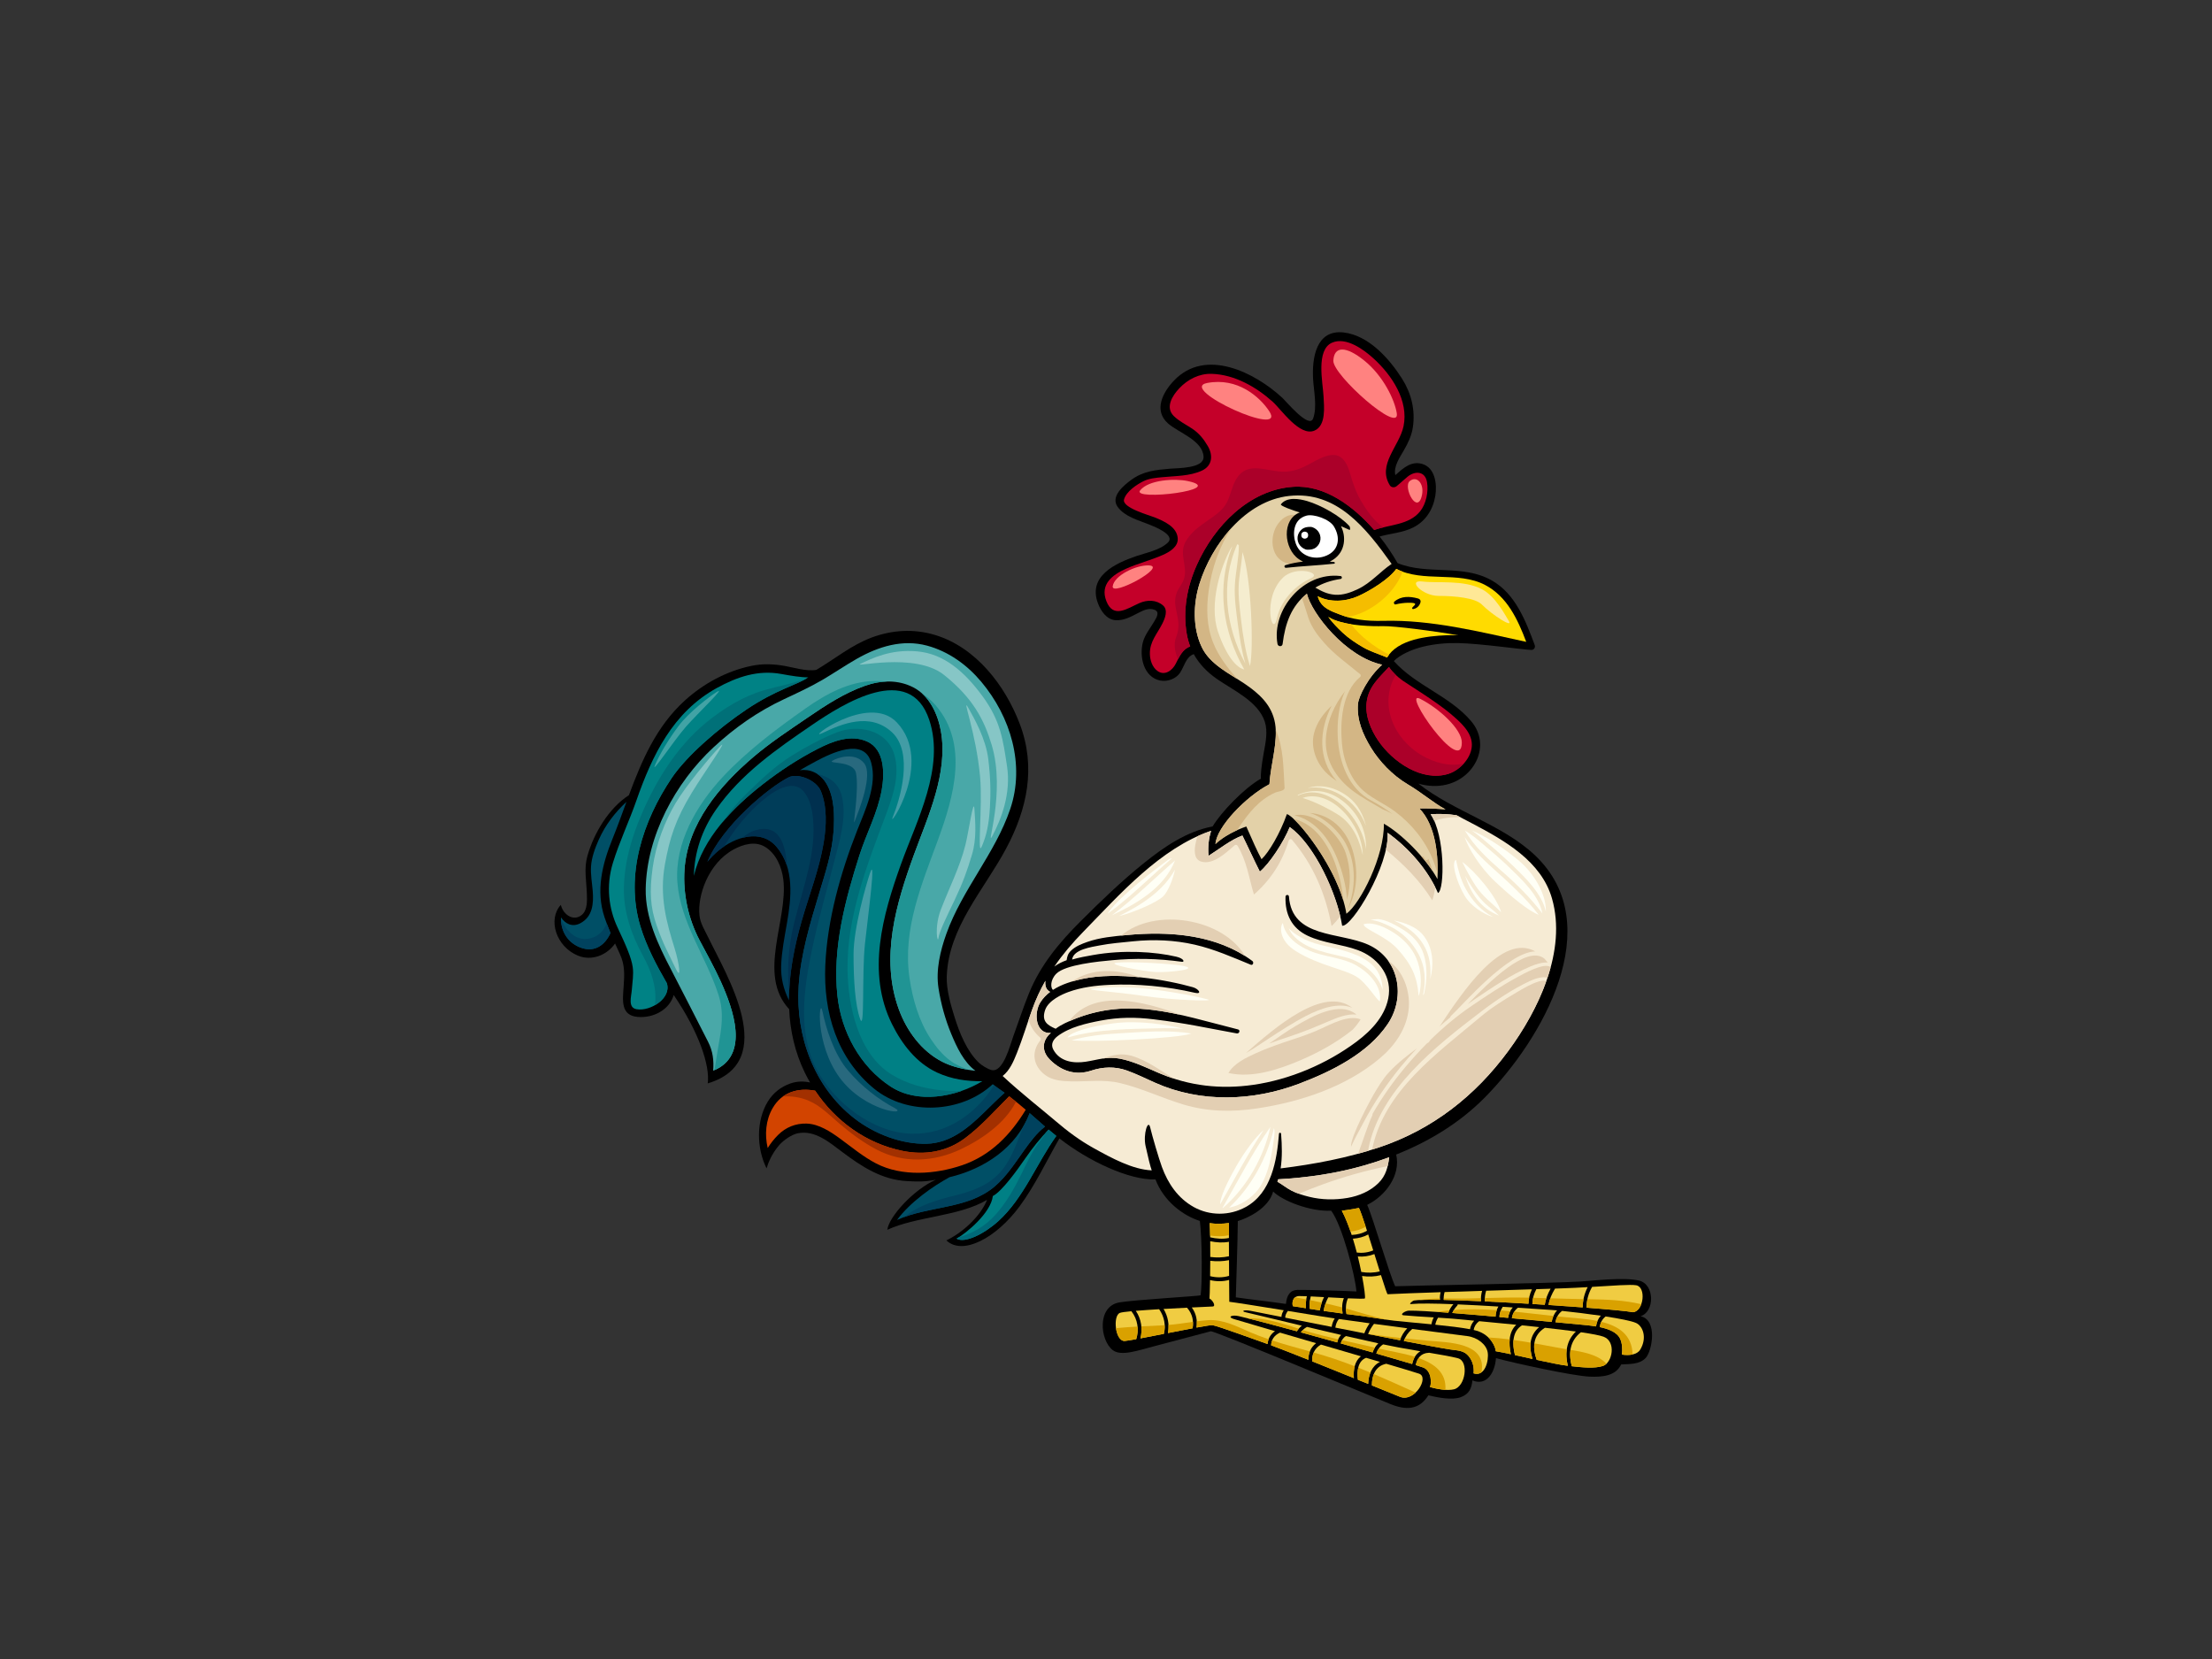 <?xml version="1.0" encoding="utf-8"?>
<!-- Generator: Adobe Illustrator 17.0.0, SVG Export Plug-In . SVG Version: 6.00 Build 0)  -->
<!DOCTYPE svg PUBLIC "-//W3C//DTD SVG 1.1//EN" "http://www.w3.org/Graphics/SVG/1.1/DTD/svg11.dtd">
<svg version="1.1" id="Layer_1" xmlns="http://www.w3.org/2000/svg" xmlns:xlink="http://www.w3.org/1999/xlink" x="0px" y="0px"
	 width="800px" height="600px" viewBox="0 0 800 600" enable-background="new 0 0 800 600" xml:space="preserve">
<rect x="0" y="0" width="800" height="600" fill="#333333" stroke="none"/>
<g>
	<g>
		<path d="M209.016,345.615c5.101,2.101,10.621-0.303,13.431-4.392c0.563,1.259,1.139,2.508,1.713,3.754
			c1.906,4.15,1.685,7.487,1.379,11.876c-0.342,4.923-1.118,10.399,5.085,10.93c5.805,0.497,11.501-2.67,13.036-7.918
			c9.121,13.401,13.151,25.487,12.306,31.956c26.239-7.873,6.624-39.371-0.007-53.154c-1.216-2.525-2.675-4.706-2.99-7.646
			c-0.752-7.048,3.131-18.748,12.322-23.786c3.326-1.825,7.7-3.122,11.252-1.042c4.102,2.402,6.199,7.318,6.751,11.882
			c1.784,14.771-9.56,34.312,2.117,46.912c0.357,7.801,2.045,15.512,5.658,22.944c0.588,1.215,1.223,2.395,1.894,3.557
			c-2.322-0.489-4.706-0.489-7.175,0.384c-3.353,1.183-6.169,3.401-8.049,6.438c-4.323,6.976-4.137,17.017-0.5,24.245
			c0.61-2.101,1.97-5.424,4.593-8.433c1.487-1.707,4.477-3.826,6.783-4.275c6.162-1.187,11.386,3.323,15.963,6.762
			c7.144,5.369,14.375,10.092,23.58,10.561c4.082,0.211,6.145,0.265,10.275-0.49c-7.973,3.489-16.974,13.39-17.523,18.086
			c10.674-4.888,25.897-4.785,36.078-10.827c-2.384,5.955-8.751,11.786-14.713,14.667c5.904,5.624,18.084-0.938,26.461-12.3
			c5.683-7.701,9.702-16.354,14.419-24.593c10.323,8.108,25.198,15.174,34.74,14.836c2.919,7.78,9.905,13.094,16.051,15.012
			c0.816,6.342,0.904,23.307,0.244,26.905c-0.047,0.249-24.415,1.667-29.392,2.567c-8.143,1.473-6.991,13.608-2.395,17.227
			c3.109,2.445,9.476,0.027,15.434-1.488c6.14-1.563,18.781-5.023,20.047-5.303c1.268-0.28,59.392,24.065,64.942,26.315
			c5.547,2.253,10.414,2.232,13.76-3.161c3.44,0.842,8.632,1.828,11.717,0.683c3.086-1.149,3.921-3.229,4.213-6.076
			c5.246,2.201,8.183-3.015,8.519-8.045c6.482,1.773,27.959,6.472,33.944,6.693c4.333,0.162,9.302-0.135,11.347-4.413
			c2.751-0.2,6.634,0.128,8.926-2.419c2.211-2.453,4.395-13.648-1.926-15.022c5.199-1.618,5.151-11.531-0.533-12.893
			c-5.363-1.287-16.132,0.013-21.043,0.325c-11.332,0.71-58.189,1.397-67.171,1.732c-2.336-5.093-8.008-24.811-10.123-29.434
			c6.641-3.26,12.193-10.692,10.495-18.203c11.898-4.737,22.948-11.427,32.039-20.622c20.427-20.66,44.884-62.259,18.145-87.614
			c-11.729-11.127-29.156-15.702-42.157-25.919c3.28,0.946,6.695,1.173,10.079,0.38c10.421-2.442,16.329-14.356,8.986-22.989
			c-7.743-9.105-20.108-12.893-27.947-21.716c2.308-2.342,6.575-4.209,10.357-5.144c4.21-1.039,8.509-1.435,12.838-1.356
			c8.112,0.155,22.952,2.321,26.499,2.484c1.025,0.045,1.567-0.952,1.266-1.762c-3.271-8.736-6.945-18.5-15.515-23.365
			c-10.63-6.031-23.156-1.853-34.076-6.273c-1.86-3.229-4.041-6.517-6.517-9.625c4.057-1.129,8.436-1.363,12.206-3.292
			c4.507-2.302,7.129-6.473,7.949-11.428c0.663-4.006,0.029-10.182-4.798-11.544c-3.983-1.122-6.855,1.58-9.665,4.061
			c-0.712-3.136,1.577-6.348,3.123-9.033c1.484-2.577,2.745-5.196,3.202-8.166c0.964-6.303-0.522-12.355-3.922-17.723
			c-4.533-7.15-12.032-15.609-21.04-16.665c-10.03-1.173-11.555,9.233-11.1,16.934c0.252,4.243,1.544,10.123-0.017,14.218
			c-1.442,3.782-9.757-6.269-11.143-7.545c-9.904-9.15-27.766-18.172-39.156-6.214c-4.059,4.258-7.466,10.775-2.167,15.491
			c3.738,3.33,12.678,6.149,12.86,12.121c0.131,4.182-9.308,4.019-11.989,4.248c-5.253,0.448-9.792,0.852-14.151,4.046
			c-2.645,1.936-7.687,6.008-4.894,9.813c2.591,3.536,7.435,4.754,11.315,6.317c1.571,0.632,9.771,3.726,6.8,6.57
			c-2.859,2.735-7.738,3.623-11.367,4.865c-7.642,2.615-17.631,7.255-13.891,17.12c1.021,2.695,3.07,5.81,6.26,6.062
			c2.955,0.238,5.498-1.173,8.051-2.481c1.899-0.973,3.926-2.098,6.111-1.281c2.063,0.773,0.728,2.847-0.048,4.178
			c-1.407,2.419-3.45,4.868-4.154,7.625c-1.314,5.151,0.271,12.531,6.217,13.777c2.596,0.542,5.738-0.549,7.225-2.778
			c1.611-2.415,2.127-5.755,4.975-6.759c1.949,3.533,4.801,6.487,8.341,8.957c5.887,4.106,14.986,8.146,17.362,15.512
			c1.141,3.537,0.26,7.639-0.384,11.169c-0.813,4.485-1.204,8.09-1.018,9.388c-6.113,3.457-14.477,12.227-17.476,17.289
			c-9.442,1.811-17.521,7.359-24.973,13.356c-7.986,6.428-15.368,13.559-22.625,20.788c-7.86,7.828-14.684,15.971-18.89,26.36
			c-2.052,5.075-3.724,10.275-5.612,15.405c-1.12,3.043-3.621,13.321-7.919,12.183c-1.394-0.369-3.464-1.646-4.518-2.647
			c-4.341-4.109-7.003-10.762-8.76-16.361c-1.407-4.475-3.018-9.999-2.864-14.764c0.57-17.717,13.417-31.29,21.43-46.246
			c7.69-14.36,10.926-29.514,4.971-45.163c-5.299-13.928-15.857-27.691-30.672-32.163c-7.608-2.294-15.419-1.832-22.847,0.922
			c-7.311,2.715-13.389,7.767-20.053,11.713c-3.592,0.615-8.231-0.877-11.389-1.425c-4.172-0.721-8.067-0.883-12.259,0.007
			c-8.881,1.884-17.192,6.394-23.902,12.49c-10.316,9.374-15.54,21.633-20.227,34.236c-7.357,4.775-12.674,13.798-15.003,21.951
			c-1.328,4.648-0.358,9.015-0.209,13.739c0.074,2.384,0.254,5.735-1.702,7.507c-2.784,2.529-6.724,0.414-7.715-3.519
			C198.053,332.497,201.053,342.334,209.016,345.615z M447.673,441.621c3.42-1.018,11.078-4.503,12.782-10.685
			c3.334,3.319,13.298,7.301,20.985,6.925c3.968,5.21,8.756,23.768,9.128,29.223c-4.25-0.255-18.614-0.638-21.28-0.579
			c-2.663,0.055-3.905,1.863-4.215,5.082c-5.714-0.856-12.411-1.56-18.122-2.391C447.039,465.2,447.594,450.136,447.673,441.621z"/>
		<path fill="#C40029" d="M513.561,184.991c2.235-2.743,3.107-7.153,2.549-10.569c-0.675-4.139-4.367-4.178-7.016-2.039
			c-1.39,1.122-2.652,2.381-4.047,3.492c-0.666,0.524-1.87,0.472-2.352-0.297c-4.725-7.518,3.408-14.191,4.914-21.422
			c1.921-9.243-4.208-18.431-10.744-24.411c-3.544-3.244-9.963-8.015-15.075-5.824c-5.981,2.554-3.359,14.519-3.111,19.422
			c0.184,3.685,1.001,10.588-3.288,12.393c-5.344,2.253-12-7.659-15.1-10.434c-6.025-5.403-13.783-9.819-22.023-10.099
			c-4.541-0.155-8.695,1.987-11.751,5.221c-2.544,2.695-5.176,6.914-1.997,10.04c1.904,1.877,4.474,3.116,6.685,4.589
			c2.451,1.639,4.127,3.733,5.612,6.269c1.961,3.347,1.663,7.111-2.095,8.867c-4.402,2.057-9.754,1.926-14.493,2.405
			c-2.179,0.221-4.589,0.418-6.588,1.391c-2.484,1.211-6.364,3.792-7.125,6.663c-0.791,2.995,9.295,5.73,11.155,6.493
			c3.303,1.356,7.919,3.351,8.269,7.47c0.267,3.157-2.982,5.03-5.44,6.111c-4.313,1.901-8.922,3.04-13.232,4.958
			c-5.052,2.249-9.482,5.693-7.14,11.717c2.527,6.5,7.644,2.612,11.963,0.718c2.804-1.232,6.101-1.238,8.519,0.839
			c1.96,1.684,0.697,4.724-0.217,6.555c-1.901,3.805-4.627,6.521-4.518,11.027c0.052,2.236,0.861,4.768,2.74,6.124
			c2.674,1.929,5.455-0.282,6.619-2.622c1.36-2.74,2.474-5.216,5.217-6.262c-0.545-1.411-0.966-2.898-1.238-4.478
			c-1.477-8.526,0.117-17.106,3.615-24.948c6.303-14.136,18.973-27.181,34.788-28.285c11.533-0.811,21.929,7.097,29.382,15.619
			C502.577,189.679,509.558,189.904,513.561,184.991z"/>
		<path fill="#FFDB00" d="M551.978,232.134c-3.045-8.09-6.911-16.419-14.886-20.581c-9.77-5.106-22.436-0.776-32.111-5.813
			c-2.404,3.495-9.038,7.708-13.675,9.809c-4.599,2.084-10.257,2.422-14.723,0.1c1.077,4.361,5.286,5.503,7.78,6.507
			c4.58,1.846,9.608,2.543,15.941,2.377C517.696,224.077,535.106,228.491,551.978,232.134z"/>
		<path fill="#FFDB00" d="M523.03,229.754c1.469-0.058,2.923-0.048,4.365,0.003c-8.994-1.587-23.195-3.391-27.188-3.305
			c-3.992,0.083-11.956-0.048-17.589-2.226c-0.686-0.262-1.449-0.638-2.24-1.104c1.535,2.057,3.31,3.93,5.183,5.672
			c2.248,2.098,4.82,3.806,7.474,5.337c2.739,1.581,5.76,2.426,8.624,3.675C505.495,231.206,516.264,230.033,523.03,229.754z"/>
		<path fill="#F5BD00" d="M491.306,215.549c4.637-2.101,11.271-6.314,13.675-9.809c0.742,0.386,1.508,0.703,2.286,0.986
			c-2.891,8.129-11.871,15.129-19.939,16.437c-1.013-0.29-2.002-0.618-2.965-1.008c-2.494-1.004-6.703-2.146-7.78-6.507
			C481.049,217.971,486.708,217.633,491.306,215.549z"/>
		<path fill="#F5BD00" d="M482.618,224.226c1.828,0.708,3.902,1.194,6.005,1.532c3.503,4.592,8.352,8.174,13.74,11.01
			c-0.252,0.331-0.492,0.673-0.703,1.039c-2.864-1.249-5.885-2.095-8.624-3.675c-2.654-1.532-5.226-3.239-7.474-5.337
			c-1.873-1.742-3.648-3.615-5.183-5.672C481.169,223.588,481.932,223.964,482.618,224.226z"/>
		<path fill="#C40029" d="M523.759,279.892c4.321-1.328,8.663-5.992,8.563-10.692c-0.096-4.658-4.499-8.325-7.74-11.082
			c-5.116-4.354-15.895-10.954-17.34-12.007c-1.89-1.38-3.696-3.033-4.913-4.896c-3.67,4.047-7.405,7.09-8.081,12.89
			c-0.563,4.865,1.557,9.854,4.228,13.791C503.632,275.493,514.195,282.828,523.759,279.892z"/>
		<path fill="#AB0029" d="M429.212,229.295c0.272,1.58,0.693,3.068,1.238,4.478c-2.198,0.839-3.347,2.598-4.418,4.671
			c-1.09-2.611-1.646-5.447-0.7-7.897c1.419-3.682,0.854-6.166,0.036-9.958c-0.601-2.808-0.56-5.231,0.969-7.76
			c0.66-1.094,1.476-2.225,1.87-3.453c1.466-4.544-1.969-8.981,0.61-13.525c1.96-3.447,5.025-5.542,8.203-7.763
			c2.402-1.68,5.107-3.478,6.551-6.121c1.515-2.767,1.912-6.01,3.54-8.712c4.171-6.931,11.336-2.457,17.635-2.66
			c3.18-0.107,5.848-1.173,8.624-2.657c2.84-1.522,8.081-4.83,11.31-2.712c2.751,1.804,3.385,5.52,4.33,8.443
			c0.83,2.566,1.765,5.047,3.148,7.376c2.003,3.395,4.659,7.287,8.108,9.692c-1.122,0.269-2.223,0.569-3.268,0.942
			c-7.454-8.522-17.849-16.43-29.382-15.619c-15.816,1.104-28.485,14.149-34.788,28.285
			C429.329,212.188,427.735,220.769,429.212,229.295z"/>
		<path fill="#AB0029" d="M494.248,254.105c0.676-5.8,4.411-8.843,8.081-12.89c0.67,1.021,1.522,1.97,2.46,2.854
			c-6.145,10.423-0.945,23.14,9.554,29.196c4.441,2.56,10.017,4.161,15.106,2.822c-1.584,1.784-3.637,3.174-5.689,3.805
			c-9.564,2.937-20.126-4.399-25.283-11.996C495.805,263.959,493.685,258.97,494.248,254.105z"/>
		<path fill="#E3D1A8" d="M509.064,283.625c-5.51-3.265-10.233-8.287-13.256-13.253c-3.023-4.964-5.111-10.051-4.69-15.698
			c0.208-2.75,3.672-9.789,8.767-14.274c-13.253-2.854-25.487-18.555-27.229-25.683c-5.596,4.478-7.843,10.596-8.788,18.2
			c-0.137,1.076-1.657,1.008-1.846-0.042c-2.204-12.18,9.209-26.208,22.833-24.538c0.58,0.069,0.619,0.956-0.014,1.049
			c-3.351,0.5-6.416,1.497-9.153,3.129c2.26,1.301,4.34,2.374,7.134,2.581c2.913,0.211,5.78-0.845,8.353-2.073
			c4.72-2.256,7.926-6.265,12.128-9.081c-9.334-13.087-19.888-26.456-37.08-24.58c-15.824,1.729-28.006,17.504-32.459,31.894
			c-2.236,7.242-2.444,15.847,0.861,22.775c2.987,6.255,9.826,9.44,15.305,13.111c5.4,3.62,10.064,7.77,11.214,14.461
			c1.158,6.755-1.633,14.884-2.039,22.019c-8.564,4.489-19.143,15.529-19.518,21.63c2.947-2.816,7.406-5.062,11.16-6.335
			c2.242,5.095,3.868,8.798,5.505,11.827c2.651-2.45,6.727-9.381,9.173-16.313c3.261,0.814,18.963,19.979,21.518,36.04
			c5.192-3.829,13.782-20.984,13.55-32.573c6.118,3.464,15.107,12.169,19.398,20.042c0.335-8.015-0.433-19.228-6.551-25.549
			c2.524-0.11,7.053,0.101,9.459,0.338C518.224,290.267,514.567,286.892,509.064,283.625z"/>
		<path fill="#D3B685" d="M513.343,292.392c5.707,5.9,6.757,16.054,6.602,23.9c-0.445-1.815-1.004-3.602-1.714-5.342
			c-2.854-6.986-7.565-12.814-13.572-17.364c-4.086-3.099-9.503-5.155-12.95-8.953c-3.789-4.175-5.904-10.206-6.382-15.788
			c-0.68-7.891,0.034-18.59,6.61-24.038c0.269-0.221,0.269-0.738,0-0.959c-4.396-3.663-9.205-7.014-13.006-11.334
			c-2.355-2.674-4.556-5.599-5.716-9.008c-0.81-2.384-1.459-4.82-2.362-7.17c0.561-0.559,1.158-1.101,1.804-1.618
			c1.741,7.128,13.976,22.83,27.229,25.683c-5.096,4.485-8.559,11.524-8.767,14.274c-0.421,5.647,1.667,10.734,4.69,15.698
			c3.023,4.965,7.746,9.988,13.256,13.253c5.503,3.267,9.16,6.641,13.738,9.105C520.396,292.492,515.867,292.282,513.343,292.392z"
			/>
		<path fill="#D3B685" d="M514.307,309.709c0.139,0.09,0.298,0.107,0.45,0.069c0.203,0.327,0.409,0.648,0.612,0.973
			c0.318,0.507,1.075,0.345,1.241-0.124c0.6,1.456,1.111,2.936,1.535,4.437c-1.194-1.791-2.576-3.588-4.064-5.324
			C514.156,309.74,514.232,309.73,514.307,309.709z"/>
		<path fill="#D3B685" d="M495.965,289.546c2.609,1.366,5.173,2.981,7.586,4.813c-1.163-0.649-2.374-1.218-3.626-1.732
			c-3.566-2.105-7.281-4.092-10.631-6.59c-6.139-4.582-10.409-11.434-9.748-19.356c0.519-6.207,3.119-11.9,6.913-16.713
			c-2.341,5.079-2.889,11.313-2.651,16.485C484.219,275.386,487.599,285.157,495.965,289.546z"/>
		<path fill="#D3B685" d="M483.145,313.059c1.329,3.858,2.36,8.133,2.62,12.397c-3.662-12.107-12.999-24.697-17.866-29.262
			C475.72,297.919,480.692,305.91,483.145,313.059z"/>
		<path fill="#D3B685" d="M486.677,308.474c1.851,5.534,1.949,11.403,0.477,16.896c-0.306-5.158-1.709-10.344-3.532-14.86
			c-2.811-6.959-7.89-13.904-15.461-15.616C475.753,293.189,484.554,302.122,486.677,308.474z"/>
		<path fill="#D3B685" d="M489.205,307.584c2.132,7.021,1.721,14.97-1.777,21.28c2.938-7.587,3.119-16.412-0.663-23.641
			c-2.309-4.402-7.508-9.474-13.041-11.21C480.941,294.507,486.816,299.713,489.205,307.584z"/>
		<path fill="#D3B685" d="M462.326,189.292c7.513-9.885,19.364,6.069,16.032,14.239c-4.411,0.514-9.4,1.577-13.494-0.014
			C459.328,201.365,459.066,193.578,462.326,189.292z"/>
		<path fill="#D3B685" d="M475.206,265.318c1.008-4.088,3.447-7.28,6.387-10.081c-4.423,8.76-5.187,19.09,1.778,27.177
			c0.039,0.051,0.085,0.096,0.129,0.145c-1.361-0.936-2.675-1.947-3.872-3.133C476.052,275.869,473.966,270.369,475.206,265.318z"/>
		<path fill="#D3B685" d="M433.767,211.257c2.199-7.1,6.285-14.539,11.754-20.463c-4.555,6.724-7.266,14.798-8.389,22.848
			c-0.893,6.4-0.766,12.838,1.657,18.89c1.949,4.878,5.261,9.108,8.698,13.041c-4.931-3.084-10.304-6.189-12.859-11.541
			C431.324,227.104,431.531,218.498,433.767,211.257z"/>
		<path fill="#D3B685" d="M459.109,283.622c0.362-6.345,2.602-13.483,2.281-19.738c2.881,6.703,2.707,13.559,3.19,21.005
			c0.079,1.221-2.424,1.338-3.358,1.749c-1.488,0.656-2.833,1.463-4.147,2.418c-2.343,1.715-4.382,3.93-6.157,6.217
			c-1.249,1.612-2.406,3.278-3.513,4.972c-2.84,1.283-5.714,2.998-7.814,5.007C439.966,299.151,450.544,288.11,459.109,283.622z"/>
		<path fill="#F6EBD4" d="M498.516,427.896c2.784-2.722,3.459-5.924,3.909-9.364c-2.964,1.1-5.973,2.085-9.016,2.96
			c-10.269,2.953-20.652,4.43-31.132,5.017c-0.088,0.297-0.189,0.587-0.286,0.88c1.745,0.963,3.295,2.284,5.095,3.209
			c2.024,1.046,4.24,1.711,6.443,2.253c4.492,1.107,9.31,1.177,13.86,0.39C491.495,432.533,495.511,430.836,498.516,427.896z"/>
		<path fill="#F0CC42" d="M488.856,446.641c-1.041-3.178-2.233-6.225-3.572-8.781c1.909-0.179,5.905-0.89,6.198-0.991
			c0.593,1.225,1.672,4.375,2.915,8.229C492.778,446.075,490.872,446.544,488.856,446.641z"/>
		<path fill="#F0CC42" d="M490.708,453.006c-0.431-1.659-0.903-3.35-1.424-5.013c1.995-0.139,3.898-0.611,5.552-1.533
			c0.587,1.843,1.204,3.799,1.814,5.759C494.716,453.013,492.692,453.251,490.708,453.006z"/>
		<path fill="#F0CC42" d="M492.32,460.014c-0.353-1.749-0.771-3.64-1.253-5.596c2.003,0.176,4.039-0.097,5.996-0.873
			c0.68,2.181,1.346,4.323,1.956,6.265C496.826,460.376,494.559,460.407,492.32,460.014z"/>
		<path fill="#F0CC42" d="M571.763,481.822c3.892,0.566,6.888,1.122,8.216,1.625c4.674,1.774,3.124,9.467-0.242,10.565
			c-3.028,0.986-7.489,0.531-11.293,0.1C567.236,489.569,567.662,484.997,571.763,481.822z"/>
		<path fill="#F0CC42" d="M547.905,490.093c-1.101-4.402-0.862-8.643,2.543-10.768c2.049,0.207,4.135,0.428,6.213,0.648
			c-3.574,2.991-3.738,7.274-2.401,11.514C552.086,491.011,549.904,490.524,547.905,490.093z"/>
		<path fill="#F0CC42" d="M532.969,481.002c0.204-1.17,0.757-2.236,1.88-3.071c0.042-0.031,0.068-0.076,0.1-0.11
			c3.473,0.327,8.254,0.776,13.434,1.293c-2.651,2.501-2.876,6.511-1.96,10.658c-2.275-0.486-4.213-0.879-5.466-1.083
			c0.013-1.16-1.608-5.869-6.935-7.415C533.71,481.181,533.356,481.091,532.969,481.002z"/>
		<path fill="#F0CC42" d="M520.112,476.547c3.488,0.221,6.965,0.466,9.87,0.787c0.615,0.069,1.714,0.176,3.161,0.314
			c-0.825,0.915-1.291,1.964-1.494,3.081c-3.182-0.607-7.834-1.152-12.556-1.631C519.24,478.231,519.583,477.382,520.112,476.547z"
			/>
		<path fill="#F0CC42" d="M580.706,476.116c4.914,0.752,9.248,1.587,10.962,2.336c2.551,1.112,4.11,5.441,1.532,9.671
			c-1.128,1.856-3.951,2.177-6.605,1.784c0.227-2.019,0.076-4.072-0.605-5.621c-1.094-2.498-4.311-3.685-7.432-4.326
			C578.764,478.476,579.393,477.134,580.706,476.116z"/>
		<path fill="#F0CC42" d="M564.964,474.105c3.67,0.379,8.996,1.014,13.985,1.742c-1.003,1.111-1.523,2.435-1.723,3.871
			c-1.314-0.217-2.553-0.348-3.535-0.462c-1.236-0.138-5.843-0.569-11.163-1.059C562.827,476.588,563.545,475.143,564.964,474.105z"
			/>
		<path fill="#F0CC42" d="M548.952,472.97c5.119,0.335,9.471,0.631,12.084,0.786c0.48,0.028,1.204,0.086,2.098,0.166
			c-1.085,1.187-1.675,2.612-1.946,4.15c-5.095-0.469-10.62-0.973-14.399-1.318C546.979,475.336,547.616,474.022,548.952,472.97z"/>
		<path fill="#F0CC42" d="M542.281,476.333c0.042-1.263,0.399-2.515,1.212-3.709c1.227,0.076,2.433,0.152,3.611,0.228
			c-0.982,1.132-1.5,2.418-1.672,3.774c-1.402-0.128-2.45-0.224-2.943-0.276C542.425,476.347,542.348,476.34,542.281,476.333z"/>
		<path fill="#F0CC42" d="M527.011,472.21c0.14-0.149,0.186-0.308,0.188-0.462c4.749,0.2,9.856,0.486,14.706,0.779
			c-0.673,1.187-0.976,2.423-1.021,3.671c-3.374-0.314-9.543-0.862-15.643-1.331C525.635,473.918,526.239,473.021,527.011,472.21z"
			/>
		<path fill="#F0CC42" d="M537.488,466.814c5.856-0.186,11.594-0.363,16.561-0.517c-0.781,1.67-1.231,3.426-1.258,5.216
			c-5.336-0.32-10.712-0.61-15.76-0.845C536.925,469.391,537.081,468.108,537.488,466.814z"/>
		<path fill="#F0CC42" d="M558.688,471.879c-1.484-0.096-2.981-0.19-4.485-0.28c0.01-1.856,0.526-3.657,1.439-5.351
			c1.856-0.056,3.584-0.111,5.151-0.162C559.75,467.943,558.964,469.871,558.688,471.879z"/>
		<path fill="#F0CC42" d="M572.402,472.831c-3.833-0.289-8.019-0.582-12.358-0.862c0.299-2.07,1.216-4.051,2.363-5.934
			c0.869-0.028,1.686-0.059,2.413-0.083c3.236-0.107,6.409-0.273,9.386-0.445C573.038,467.79,572.397,470.306,572.402,472.831z"/>
		<path fill="#F0CC42" d="M575.816,465.414c7.729-0.462,13.898-0.932,15.92-0.583c3.724,0.638,2.754,9.347-1.116,9.751
			c-2.142-0.401-8.531-1.008-16.813-1.643C573.768,470.326,574.48,467.711,575.816,465.414z"/>
		<path fill="#F0CC42" d="M522.46,467.293c4.342-0.145,8.964-0.289,13.557-0.435c-0.343,1.253-0.484,2.501-0.404,3.747
			c-4.972-0.228-9.582-0.394-13.452-0.473C522.063,469.184,522.185,468.225,522.46,467.293z"/>
		<path fill="#F0CC42" d="M487.499,469.557c3.44,0.152,6.029,0.211,6.132,0.024c0.196-0.342-0.167-3.605-1.023-8.107
			c2.289,0.348,4.602,0.269,6.84-0.311c1.275,4.03,2.231,6.921,2.418,6.911c3.42-0.187,10.652-0.449,19.156-0.735
			c-0.22,0.904-0.314,1.836-0.255,2.771c-4.453-0.069-7.773-0.014-9.29,0.221c-0.674,0.107-1.978,1.37-1.302,1.304
			c3.06-0.3,8.816-0.217,15.46,0.045c-0.811,0.942-1.435,1.98-1.829,3.078c-5.91-0.442-11.538-0.787-14.235-0.745
			c-1.378,0.021-3.62,1.522-1.855,1.69c2.942,0.283,6.833,0.507,10.825,0.749c-0.435,0.814-0.708,1.656-0.839,2.505
			c-5.207-0.517-10.333-0.955-13.508-1.311c-4.113-0.459-10.184-1.58-15.915-2.246c-0.435-0.048-0.862-0.106-1.297-0.162
			C486.616,473.28,486.694,471.314,487.499,469.557z"/>
		<path fill="#F0CC42" d="M558.746,480.205c3.983,0.438,7.846,0.9,11.195,1.359c-3.528,3.368-3.993,7.876-2.926,12.386
			c-0.057-0.007-0.12-0.014-0.178-0.02c-2.228-0.248-6.524-1.135-11.065-2.115C554.193,487.439,554.279,482.951,558.746,480.205z"/>
		<path fill="#F0CC42" d="M478.708,474.112c0.254-1.694,0.825-3.354,1.684-4.914c1.902,0.104,3.844,0.207,5.635,0.29
			c-0.669,1.756-0.762,3.664-0.465,5.569C483.252,474.767,480.978,474.443,478.708,474.112z"/>
		<path fill="#F0CC42" d="M474.059,468.867c1.42,0.068,3.07,0.158,4.801,0.252c-0.766,1.532-1.283,3.146-1.523,4.795
			c-1.217-0.183-2.438-0.379-3.652-0.566C473.562,471.845,473.661,470.348,474.059,468.867z"/>
		<path fill="#F0CC42" d="M469.786,468.732c0.438-0.02,1.466,0.011,2.857,0.066c-0.348,1.435-0.446,2.877-0.359,4.33
			c-1.562-0.241-3.122-0.476-4.695-0.728C467.247,471.5,467.306,468.856,469.786,468.732z"/>
		<path fill="#F0CC42" d="M444.455,447.731c-2.177,0.452-4.492,0.297-6.781-0.241c-0.032-2.115-0.088-3.92-0.174-5.128
			c2.098,0.335,4.676,0.293,6.953-0.038C444.448,443.76,444.448,445.63,444.455,447.731z"/>
		<path fill="#F0CC42" d="M437.709,454.594c0.007-1.964,0.003-3.906-0.017-5.693c2.277,0.494,4.578,0.615,6.764,0.217
			c0.005,1.66,0.012,3.433,0.018,5.224C442.264,454.828,439.966,454.897,437.709,454.594z"/>
		<path fill="#F0CC42" d="M437.653,461.535c0.022-1.742,0.042-3.64,0.052-5.558c2.259,0.289,4.55,0.221,6.778-0.228
			c0.01,1.932,0.02,3.861,0.03,5.683C442.198,462.122,439.876,462.105,437.653,461.535z"/>
		<path fill="#F0CC42" d="M501.374,493.222c6.302,1.86,10.844,3.229,11.868,3.592c3.782,1.349-1.674,10.412-6.879,8.37
			c-1.478-0.583-5.293-2.132-10.196-4.119C496.123,497.383,497.485,493.991,501.374,493.222z"/>
		<path fill="#F0CC42" d="M491.098,499.008c-0.468-3.519,0.179-6.873,2.982-7.936c1.741,0.511,3.417,1.004,5.006,1.473
			c-2.926,1.483-4.162,4.589-4.272,7.966C493.624,500.029,492.381,499.525,491.098,499.008z"/>
		<path fill="#F0CC42" d="M474.55,492.339c-0.073-2.422,0.727-4.596,3.178-6.058c4.93,1.445,9.887,2.894,14.472,4.24
			c-2.15,1.615-2.817,4.668-2.558,7.898C484.773,496.444,479.479,494.306,474.55,492.339z"/>
		<path fill="#F0CC42" d="M462.939,481.96c4.086,1.194,8.538,2.494,13.051,3.813c-2.042,1.587-2.8,3.698-2.806,6.017
			c-5.464-2.173-10.34-4.089-13.467-5.237C459.792,484.648,460.683,482.982,462.939,481.96z"/>
		<path fill="#F0CC42" d="M516.775,489.251c0.029,0,0.046-0.013,0.073-0.017c4.886,0.827,7.885,1.338,10.433,1.997
			c4.059,1.049,2.735,10.22-1.418,11.231c-2.517,0.614-6.233-0.131-8.715-0.811c0.587-1.035,0.739-5.865-2.418-7.066
			c-0.419-0.159-1.352-0.462-2.698-0.876C512.486,491.328,513.833,489.357,516.775,489.251z"/>
		<path fill="#F0CC42" d="M486.796,483.203c4.23,0.976,8.257,1.883,11.697,2.629c-0.96,0.897-1.66,2.042-2.074,3.302
			c-3.601-1.028-7.505-2.135-11.503-3.26C485.178,484.756,485.757,483.8,486.796,483.203z"/>
		<path fill="#F0CC42" d="M472.515,480.001c0.057-0.035,0.091-0.076,0.135-0.114c4.044,0.959,8.284,1.957,12.384,2.909
			c-0.727,0.739-1.178,1.674-1.424,2.712c-4.387-1.228-8.862-2.467-13.144-3.64C470.994,481.123,471.663,480.467,472.515,480.001z"
			/>
		<path fill="#F0CC42" d="M481.61,479.887c-6.115-1.21-11.949-2.37-16.783-3.329c-0.057-0.898,0.431-1.722,0.945-2.446
			c4.867,0.789,9.513,1.549,12.642,2.056c1.094,0.18,2.566,0.401,4.311,0.656C482.143,477.745,481.778,478.786,481.61,479.887z"/>
		<path fill="#F0CC42" d="M493.424,482.212c-3.484-0.683-7.014-1.38-10.477-2.063c0.149-1.15,0.56-2.226,1.275-3.113
			c3.146,0.452,6.996,0.986,11.132,1.546C494.552,479.729,493.899,480.946,493.424,482.212z"/>
		<path fill="#F0CC42" d="M496.919,478.793c3.916,0.532,8.039,1.08,12.034,1.609c-1.239,1.276-2.105,2.735-2.622,4.319
			c-3.623-0.694-7.535-1.456-11.54-2.243C495.302,481.181,496.023,479.942,496.919,478.793z"/>
		<path fill="#F0CC42" d="M510.75,480.639c8.661,1.139,16.465,2.139,19.888,2.57c3.716,0.466,6.969,3.03,7.418,5.965
			c0.438,2.867-0.943,8.854-5.104,7.525c0.21-2.198-0.281-4.344-1.789-6.231c-1.682-2.112-4.159-2.043-6.578-2.395
			c-2.536-0.373-8.908-1.556-16.876-3.084C508.273,483.362,509.267,481.888,510.75,480.639z"/>
		<path fill="#F0CC42" d="M431.027,472.866c4.009-0.196,7.02-0.324,7.563-0.355c1.341-0.076-0.159-2.453-1.17-2.874
			c0.069-0.404,0.152-3.091,0.21-6.676c2.247,0.534,4.576,0.569,6.894-0.056c0.02,3.447,0.044,6.359,0.066,7.902
			c1.652,0.169,10.808,1.628,19.687,3.063c-0.463,0.756-0.788,1.549-0.827,2.412c-6.323-1.256-10.657-2.115-11.185-2.208
			c-2.715-0.466-3.444,0.207-1.635,0.555c0.815,0.159,9.64,2.312,20.204,4.827c-0.725,0.566-1.331,1.249-1.806,2.015
			c-8.786-2.395-16.629-4.461-21.063-5.482c-2.419-0.559-4.215,0.31-1.738,1.052c2.921,0.876,8.345,2.467,14.884,4.382
			c-1.734,1.21-2.522,2.85-2.678,4.661c-0.096-0.031-0.196-0.069-0.286-0.1c-4.509-1.581-17.831-6.466-19.606-6.711
			c-0.47-0.069-2.713,0.29-5.798,0.856C433.093,477.599,432.652,475.088,431.027,472.866z"/>
		<path fill="#F0CC42" d="M500.232,486.208c2.223,0.469,4.147,0.855,5.631,1.121c3.013,0.539,5.598,0.991,7.844,1.374
			c-1.645,0.963-2.572,2.664-2.982,4.609c-3.089-0.935-7.658-2.27-12.974-3.792C498.199,488.164,499.03,486.96,500.232,486.208z"/>
		<path fill="#F0CC42" d="M420.817,473.401c2.905-0.166,5.848-0.318,8.481-0.452c1.994,2.236,2.467,4.838,2.029,7.442
			c-2.668,0.5-5.797,1.112-8.917,1.722C422.96,479.183,422.45,476.109,420.817,473.401z"/>
		<path fill="#F0CC42" d="M410.785,474.08c2.422-0.204,5.368-0.4,8.432-0.587c1.908,2.726,2.45,5.924,1.715,8.909
			c-3.054,0.597-6.024,1.18-8.478,1.639C413.306,480.68,412.785,477.044,410.785,474.08z"/>
		<path fill="#F0CC42" d="M405.067,474.808c0.525-0.193,2.025-0.39,4.113-0.587c2.318,2.923,2.822,6.714,1.747,10.102
			c-1.982,0.359-3.466,0.604-4.125,0.649C403.332,485.221,402.34,475.799,405.067,474.808z"/>
		<path fill="#D9A100" d="M488.434,445.416c-0.938-2.73-1.987-5.331-3.15-7.556c1.909-0.179,5.905-0.89,6.198-0.991
			c0.517,1.07,1.407,3.613,2.455,6.807C492.129,444.681,490.322,445.216,488.434,445.416z"/>
		<path fill="#D9A100" d="M580.99,493.226c-0.38,0.359-0.798,0.635-1.253,0.787c-3.028,0.986-7.489,0.531-11.293,0.1
			c-0.531-2.008-0.747-4.016-0.468-5.914C572.554,488.937,577.998,489.924,580.99,493.226z"/>
		<path fill="#D9A100" d="M553.576,485.601c-0.235,1.88,0.054,3.888,0.685,5.886c-2.174-0.476-4.357-0.963-6.355-1.394
			c-0.475-1.908-0.702-3.782-0.524-5.469C549.449,484.914,551.515,485.242,553.576,485.601z"/>
		<path fill="#D9A100" d="M546.012,484.434c-0.162,1.674,0,3.488,0.411,5.337c-2.275-0.486-4.213-0.879-5.466-1.083
			c0.007-0.762-0.698-3.057-2.695-4.986C540.861,483.844,543.441,484.096,546.012,484.434z"/>
		<path fill="#D9A100" d="M590.456,489.861c-1.175,0.259-2.538,0.242-3.861,0.046c0.227-2.019,0.076-4.072-0.605-5.621
			c-1.094-2.498-4.311-3.685-7.432-4.326c0.093-0.673,0.279-1.311,0.57-1.911C585.192,479.528,590.236,482.599,590.456,489.861z"/>
		<path fill="#D9A100" d="M566.237,476.389c3.506,0.33,7.653,0.576,11.518,1.359c-0.26,0.62-0.436,1.28-0.529,1.97
			c-1.314-0.217-2.553-0.348-3.535-0.462c-1.236-0.138-5.843-0.569-11.163-1.059c0.139-0.745,0.374-1.452,0.718-2.104
			C564.243,476.195,565.239,476.298,566.237,476.389z"/>
		<path fill="#D9A100" d="M561.828,475.94c-0.301,0.676-0.511,1.391-0.639,2.132c-5.095-0.469-10.62-0.973-14.399-1.318
			c0.112-0.842,0.389-1.646,0.867-2.377C552.386,474.846,557.111,475.429,561.828,475.94z"/>
		<path fill="#D9A100" d="M546.184,474.236c-0.392,0.759-0.646,1.563-0.752,2.391c-1.402-0.128-2.45-0.224-2.943-0.276
			c-0.064-0.003-0.14-0.011-0.208-0.018c0.025-0.807,0.201-1.604,0.519-2.387C543.927,474.035,545.057,474.132,546.184,474.236z"/>
		<path fill="#D9A100" d="M541.331,473.835c-0.267,0.777-0.414,1.566-0.446,2.363c-3.374-0.314-9.543-0.862-15.643-1.331
			c0.159-0.379,0.357-0.742,0.578-1.105C530.979,473.373,536.154,473.477,541.331,473.835z"/>
		<path fill="#D9A100" d="M553.05,469.326c-0.149,0.722-0.247,1.45-0.259,2.188c-5.336-0.32-10.712-0.61-15.76-0.845
			c-0.035-0.403-0.032-0.811-0.014-1.214C542.362,469.309,547.708,469.191,553.05,469.326z"/>
		<path fill="#D9A100" d="M559.271,469.502c-0.262,0.779-0.47,1.57-0.583,2.377c-1.484-0.096-2.981-0.19-4.485-0.28
			c0.003-0.756,0.112-1.504,0.279-2.239C556.08,469.405,557.674,469.45,559.271,469.502z"/>
		<path fill="#D9A100" d="M572.696,469.85c-0.194,0.983-0.298,1.981-0.294,2.981c-3.833-0.289-8.019-0.582-12.358-0.862
			c0.12-0.824,0.358-1.632,0.649-2.425C564.691,469.668,568.691,469.781,572.696,469.85z"/>
		<path fill="#D9A100" d="M574.783,469.888c6.335,0.076,12.642,0.355,18.798,1.79c-0.56,1.532-1.567,2.757-2.96,2.902
			c-2.142-0.401-8.531-1.008-16.813-1.643c-0.017-1.028,0.091-2.057,0.298-3.06C574.331,469.882,574.556,469.885,574.783,469.888z"
			/>
		<path fill="#D9A100" d="M531,469.615c1.535-0.038,3.073-0.079,4.609-0.124c-0.013,0.369-0.017,0.742,0.005,1.115
			c-4.972-0.228-9.582-0.394-13.452-0.473c-0.018-0.177-0.024-0.356-0.027-0.532C525.086,469.599,528.046,469.695,531,469.615z"/>
		<path fill="#D9A100" d="M524.159,473.915c-0.132,0.276-0.252,0.555-0.353,0.842c-1.359-0.1-2.705-0.197-4.002-0.286
			C521.257,474.239,522.705,474.056,524.159,473.915z"/>
		<path fill="#D9A100" d="M513.247,470.171c2.489-0.396,5.004-0.531,7.528-0.562c0,0.166-0.018,0.335-0.008,0.5
			C517.603,470.058,515.025,470.074,513.247,470.171z"/>
		<path fill="#D9A100" d="M501.318,477.268c-3.812-0.544-8.522-1.345-13.038-1.87c-0.435-0.048-0.862-0.106-1.297-0.162
			c-0.125-0.669-0.193-1.335-0.201-1.997C491.636,474.598,496.412,476.157,501.318,477.268z"/>
		<path fill="#D9A100" d="M565.16,487.733c0.473,0.086,0.974,0.169,1.484,0.249c-0.274,1.921-0.107,3.947,0.37,5.969
			c-0.057-0.007-0.12-0.014-0.178-0.02c-2.228-0.248-6.524-1.135-11.065-2.115c-0.73-2.029-1.097-4.082-0.842-5.973
			C558.338,486.453,561.741,487.111,565.16,487.733z"/>
		<path fill="#D9A100" d="M484.89,472.718c0.179,0.048,0.357,0.1,0.533,0.148c-0.01,0.724,0.024,1.46,0.139,2.191
			c-2.309-0.29-4.583-0.614-6.854-0.945c0.139-0.922,0.38-1.829,0.702-2.726C481.242,471.8,483.073,472.238,484.89,472.718z"/>
		<path fill="#D9A100" d="M478.035,471.099c-0.318,0.922-0.56,1.863-0.698,2.816c-1.217-0.183-2.438-0.379-3.652-0.566
			c-0.086-1.052-0.059-2.101,0.1-3.137C475.206,470.489,476.621,470.795,478.035,471.099z"/>
		<path fill="#D9A100" d="M468.415,469.194c1.336,0.245,2.671,0.5,4.007,0.756c-0.162,1.056-0.2,2.115-0.137,3.177
			c-1.562-0.241-3.122-0.476-4.695-0.728C467.33,471.713,467.31,470.02,468.415,469.194z"/>
		<path fill="#D9A100" d="M444.453,446.738c-2.243,0.49-4.514,0.424-6.791,0.134c-0.032-1.843-0.086-3.426-0.162-4.51
			c2.098,0.335,4.676,0.293,6.953-0.038C444.448,443.525,444.448,445.044,444.453,446.738z"/>
		<path fill="#D9A100" d="M511.965,503.652c-1.538,1.446-3.587,2.326-5.603,1.532c-1.478-0.583-5.293-2.132-10.196-4.119
			c-0.017-1.47,0.193-2.892,0.696-4.12C501.928,499.094,506.937,501.375,511.965,503.652z"/>
		<path fill="#D9A100" d="M495.639,496.427c-0.507,1.242-0.776,2.632-0.825,4.085c-1.19-0.483-2.433-0.987-3.716-1.504
			c-0.206-1.556-0.179-3.068,0.14-4.379C492.716,495.216,494.18,495.813,495.639,496.427z"/>
		<path fill="#D9A100" d="M482.532,491.428c2.502,0.838,4.974,1.752,7.425,2.701c-0.347,1.308-0.436,2.774-0.315,4.289
			c-4.869-1.974-10.164-4.112-15.092-6.079c-0.034-1.132,0.135-2.205,0.56-3.181C477.6,489.869,480.082,490.607,482.532,491.428z"/>
		<path fill="#D9A100" d="M473.729,488.768c-0.369,0.945-0.541,1.959-0.544,3.022c-5.464-2.173-10.34-4.089-13.467-5.237
			c0.022-0.621,0.144-1.21,0.362-1.767C464.579,486.256,469.162,487.484,473.729,488.768z"/>
		<path fill="#D9A100" d="M522.736,502.655c-1.948-0.118-4.017-0.572-5.589-1.004c0.587-1.035,0.739-5.865-2.418-7.066
			c-0.419-0.159-1.352-0.462-2.698-0.876c0.183-0.953,0.514-1.829,1.026-2.557C518.673,493.133,523.211,496.386,522.736,502.655z"/>
		<path fill="#D9A100" d="M497.228,487.391c-0.335,0.542-0.607,1.128-0.81,1.742c-3.601-1.028-7.505-2.135-11.503-3.26
			c0.1-0.421,0.262-0.811,0.458-1.177C489.331,485.59,493.296,486.446,497.228,487.391z"/>
		<path fill="#D9A100" d="M473.142,481.615c3.576,1.049,7.205,1.929,10.852,2.764c-0.155,0.359-0.289,0.735-0.384,1.128
			c-4.387-1.228-8.862-2.467-13.144-3.64c0.213-0.303,0.455-0.583,0.715-0.849C471.839,481.226,472.493,481.426,473.142,481.615z"/>
		<path fill="#D9A100" d="M506.645,483.92c-0.11,0.265-0.227,0.527-0.314,0.801c-3.623-0.694-7.535-1.456-11.54-2.243
			c0.002-0.007,0.007-0.018,0.01-0.025C498.745,482.999,502.694,483.489,506.645,483.92z"/>
		<path fill="#D9A100" d="M516.278,484.869c7.696,0.656,21.543,0.666,19.521,11.445c-0.749,0.545-1.687,0.756-2.847,0.386
			c0.21-2.198-0.281-4.344-1.789-6.231c-1.682-2.112-4.159-2.043-6.578-2.395c-2.536-0.373-8.908-1.556-16.876-3.084
			c0.108-0.314,0.25-0.614,0.386-0.914C510.827,484.365,513.556,484.635,516.278,484.869z"/>
		<path fill="#D9A100" d="M432.824,477.872c1.363-0.176,2.724-0.328,4.09-0.421c5.393-0.373,10.504,2.319,15.318,4.402
			c2.159,0.935,4.36,1.746,6.58,2.501c-0.198,0.552-0.33,1.132-0.379,1.729c-0.096-0.031-0.196-0.069-0.286-0.1
			c-4.509-1.581-17.831-6.466-19.606-6.711c-0.47-0.069-2.713,0.29-5.798,0.856C432.85,479.373,432.872,478.617,432.824,477.872z"/>
		<path fill="#D9A100" d="M469.712,480.556c-0.247,0.293-0.482,0.593-0.683,0.915c-6.854-1.866-13.122-3.533-17.657-4.661
			C457.58,476.54,463.763,478.658,469.712,480.556z"/>
		<path fill="#D9A100" d="M511.717,490.706c-0.465,0.773-0.79,1.66-0.991,2.605c-3.089-0.935-7.658-2.27-12.974-3.792
			c0.211-0.645,0.517-1.245,0.898-1.787C502.204,488.588,507.191,489.302,511.717,490.706z"/>
		<path fill="#D9A100" d="M422.594,479.187c2.977-0.238,5.914-0.711,8.853-1.125c0.049,0.773,0.011,1.549-0.12,2.329
			c-2.668,0.5-5.797,1.112-8.917,1.722C422.591,481.146,422.646,480.166,422.594,479.187z"/>
		<path fill="#D9A100" d="M412.775,479.701c2.811-0.149,5.63-0.262,8.445-0.418c0.052,1.049-0.037,2.095-0.289,3.119
			c-3.054,0.597-6.024,1.18-8.478,1.639C412.813,482.62,412.913,481.15,412.775,479.701z"/>
		<path fill="#D9A100" d="M411.395,479.78c0.148,1.522,0,3.07-0.467,4.543c-1.982,0.359-3.466,0.604-4.125,0.649
			c-1.735,0.124-2.851-2.171-3.193-4.62C406.195,480.1,408.791,479.921,411.395,479.78z"/>
		<path fill="#F6EBD4" d="M395.31,415.109c6.742,3.757,14.346,7.874,21.23,8.167c-0.489-1.311-1.304-4.568-2.236-8.844
			c-0.928-4.281,0.932-9.86,1.673-6.696c0.745,3.16,3.188,11.451,4.248,14.322c2.218,6.024,5.765,11.251,11.448,14.446
			c5.826,3.274,13.014,3.236,18.835,0.048c9.329-5.113,11.313-16.851,12.057-26.515c0.039-0.504,0.727-0.451,0.762,0.031
			c0.335,4.313,0.443,8.512-0.169,12.5c12.12-1.494,24.181-3.778,35.614-7.604c19.276-6.456,34.743-18.587,46.725-34.875
			c10.994-14.943,21.21-36.217,15.804-55.141c-3.866-13.521-17.217-21.001-28.782-27.102c-1.919-1.011-3.839-2.004-5.758-3.008
			c-3.089-0.479-6.254-0.576-9.352-0.366c5.242,7.657,5.112,27.281,2.663,28.503c-3.704-8.522-10.723-16.412-18.218-21.795
			c0.683,11.807-12.975,34.233-16.443,33.619c-1.836-11.62-10.074-29.382-18.963-35.679c-2.238,5.504-7.337,13.252-10.801,16.11
			c-1.685-3.223-4.487-9.409-6.321-13.052c-4.226,1.553-8.436,4.958-12.235,7.342c-0.321-3.419,0.12-6.462,0.911-9.047
			c-18.494,6.338-32.995,22.972-46.213,36.507c-3.926,4.02-7.439,8.146-10.475,12.576c1.326-0.966,2.844-1.711,4.452-2.287
			c0.194-1.342,0.419-2.343,1.637-3.505c1.598-1.522,3.747-2.367,5.79-3.085c4.606-1.629,9.624-2.06,14.456-2.516
			c15.429-1.452,32.393-0.186,45.28,9.392c0.622,0.462,0.249,1.683-0.583,1.345c-6.673-2.739-13.217-5.641-20.283-7.255
			c-7.276-1.667-14.841-1.974-22.251-1.211c-4.043,0.418-8.089,0.721-12.088,1.49c-2.931,0.57-9.567,1.443-9.973,5.113
			c2.319-0.71,5.353-1.245,7.543-1.631c10.903-1.946,22.43-1.225,30.176,0.607c2.788,0.663,2.983,1.97,2.037,1.836
			c-8.97-1.221-17.032-1.329-25.306-0.573c-4.844,0.438-16.899,1.594-20.161,4.858c-2.258,2.26-2.13,5.13-1.225,5.876
			c3.162-2.052,7.016-3.205,10.576-3.968c12.939-2.778,30.614,0.335,39.992,2.985c2.226,0.628,3.464,2.65,0.814,2.039
			c-10.364-2.395-21.111-3.333-30.921-2.881c-5.021,0.231-10.176,0.866-14.92,2.604c-2.03,0.745-7.169,2.926-8.385,6.515
			c-1.375,4.054,0.887,5.489,3.704,6.707c0.04,0.018,0.067,0.045,0.096,0.066c1.028-0.773,2.182-1.452,3.358-2.015
			c21.956-10.485,40.553-3.243,62.594,2.236c0.969,0.238,0.497,1.614-0.438,1.446c-12.002-2.18-17.938-3.619-30.052-5.099
			c-6.61-0.811-12.535-0.784-19.042,0.445c-5.291,1.004-11.327,2.346-15.702,5.648c-1.596,1.207-2.572,2.922-1.559,4.833
			c2.324,4.385,7.304,5.1,11.75,4.413c4.415-0.683,7.692-1.974,12.258-1.115c5.005,0.935,9.709,3.295,14.353,5.269
			c10.89,4.637,22.23,5.886,33.928,4.216c13.303-1.901,26.669-7.608,37.416-15.63c5.562-4.147,10.864-9.833,11.657-17.013
			c0.83-7.538-4.534-13.641-11.19-16.088c-5.927-2.181-12.394-2.481-18.147-5.196c-5.817-2.746-8.243-7.815-8.027-14.119
			c0.027-0.786,1.18-0.879,1.238-0.065c1.062,15.108,18.137,12.752,28.598,17.385c11.371,5.038,13.701,18.942,7.148,28.696
			c-7.18,10.699-20.318,17.15-32.001,21.591c-16.706,6.349-35.654,7.035-52.137-0.324c-3.412-1.522-6.778-3.195-10.296-4.451
			c-4.193-1.5-8.665-1.314-12.799,0.063c-5.503,1.835-10.63,0.32-14.881-3.875c-3.62-3.571-2.45-7.542,0.27-9.75
			c-5.504,0.452-6.311-7.073-3.823-11.051c0.942-1.508,2.16-2.753,3.545-3.799c-1.513-0.776-1.931-2.37-1.699-4.016
			c-1.866,3.288-3.485,6.759-4.818,10.488c-1.865,5.21-3.452,10.506-5.503,15.651c-1.218,3.05-2.592,6.279-5.146,8.294
			c6.121,5.758,15.176,12.893,19.276,16.409C386.084,409.14,390.493,412.422,395.31,415.109z"/>
		<path fill="#E3CFB3" d="M478.353,428.355c-2.86,1.046-5.735,2.163-8.57,3.385c-0.923-0.328-1.831-0.693-2.696-1.142
			c-1.8-0.925-3.351-2.246-5.095-3.209c0.096-0.293,0.198-0.583,0.286-0.88c10.48-0.587,20.864-2.063,31.132-5.017
			c3.043-0.876,6.052-1.86,9.016-2.96c-0.145,1.097-0.321,2.167-0.573,3.209C493.869,423.369,485.986,425.574,478.353,428.355z"/>
		<path fill="#E3CFB3" d="M518.012,325.621c-4.465-7.132-10.333-13.032-16.788-18.3c0.495-2.219,0.736-4.309,0.627-6.142
			c6.887,4.944,13.366,12.014,17.246,19.739C518.851,322.516,518.498,324.089,518.012,325.621z"/>
		<path fill="#E3CFB3" d="M481.587,334.913c-2.169-11.617-6.619-22.171-14.363-31.242c-0.35-0.403-1.001-0.156-1.139,0.303
			c-2.318,7.767-6.526,14.257-12.586,19.546c-1.777-5.997-2.634-12.207-5.929-17.652c-0.238-0.396-0.734-0.424-1.068-0.138
			c-2.935,2.522-7.787,7.266-12.148,5.844c-2.741-0.893-2.407-4.368-1.931-6.635c0.176-0.835,0.391-1.663,0.624-2.484
			c1.62-0.741,3.271-1.404,4.955-1.984c-0.791,2.585-1.233,5.628-0.911,9.047c3.799-2.385,8.008-5.79,12.235-7.342
			c1.834,3.643,4.636,9.829,6.321,13.052c3.464-2.857,8.563-10.606,10.801-16.11c8.057,5.711,15.582,20.832,18.285,32.27
			C483.762,332.642,482.726,333.829,481.587,334.913z"/>
		<path fill="#E3CFB3" d="M535.322,367.855c3.983-3.371,8.585-6.249,13.067-8.884c2.549-1.501,5.221-3.112,8.062-3.992
			c1.336-0.41,2.326-0.504,2.735,0.028c-3.273,9.184-8.385,17.872-13.69,25.083c-11.981,16.288-27.449,28.419-46.725,34.875
			c-0.839,0.28-1.691,0.538-2.536,0.804C500.493,394.49,519.798,380.98,535.322,367.855z"/>
		<path fill="#E3CFB3" d="M477.632,372.106c3.811-1.732,10.071-5.179,14.46-3.44c-0.823,1.349-1.792,2.567-2.85,3.719
			c-5.718,4.602-12.348,8.274-19.007,11.103c-7.883,3.346-17.307,6.514-25.952,4.575c1.988-3.443,6.296-5.503,9.741-7.073
			c4.436-2.019,9.038-3.616,13.672-5.12C471.115,374.759,474.359,373.593,477.632,372.106z"/>
		<path fill="#E3CFB3" d="M412.19,353.447c-7.052-0.711-14.489-0.762-20.8,0.593c-1.224,0.259-2.48,0.573-3.733,0.949
			C394.824,350.028,403.941,350.39,412.19,353.447z"/>
		<path fill="#E3CFB3" d="M491.164,417.248c1.782-4.623,3.141-9.401,5.18-13.926c0.074-0.158,0.074-0.307,0.041-0.448
			c3.429-5.973,7.4-11.61,11.833-16.893c2.538-3.026,5.197-5.955,7.981-8.76c0.193-0.01,0.38-0.093,0.521-0.283
			c0.186-0.252,0.384-0.521,0.583-0.804c4.603-4.52,9.54-8.684,14.881-12.31c5.476-3.712,10.996-7.418,16.826-10.558
			c1.844-1.001,9.307-5.193,11.628-3.592c0.044,0.111,0.086,0.227,0.13,0.341c-0.331,1.215-0.708,2.425-1.111,3.63
			c-1.582-0.638-4.45,0.252-6.345,1.142c-6.245,2.932-12.181,6.893-17.658,11.078c-16.414,12.538-36.527,28.216-40.757,49.652
			c-0.052,0.259,0.04,0.462,0.186,0.611C493.786,416.524,492.474,416.89,491.164,417.248z"/>
		<path fill="#E3CFB3" d="M426.91,367.027c-13.318-2.947-26.125-3.937-40.278,2.349C395.381,357.422,413.751,362.097,426.91,367.027
			z"/>
		<path fill="#E3CFB3" d="M424.492,390.071c-1.746-0.562-3.481-1.201-5.201-1.936c-4.644-1.974-9.348-4.334-14.353-5.269
			c-2.215-0.418-4.128-0.32-6.013-0.041c3.3-1.27,6.69-2.029,10.293-0.986C414.85,383.471,419.51,387.08,424.492,390.071z"/>
		<path fill="#E3CFB3" d="M450.292,345.753c-12.512-7.926-28.245-8.947-42.644-7.591c-0.721,0.069-1.449,0.135-2.177,0.211
			C417.662,328.047,442.304,332.107,450.292,345.753z"/>
		<path fill="#E3CFB3" d="M489.098,364.505c-5.08-2.139-11.623,0.282-16.649,2.871c-4.925,2.543-9.555,5.586-14.187,8.615
			c-2.46,1.604-4.97,3.391-7.621,4.82C461.24,371.506,478.681,356.417,489.098,364.505z"/>
		<path fill="#E3CFB3" d="M490.584,366.927c-3.523-0.373-7.452,1.314-10.475,2.605c-4.492,1.925-8.844,3.729-13.483,5.258
			c-2.555,0.842-5.124,1.697-7.657,2.65c3.21-2.181,6.352-4.468,9.564-6.345C474.385,367.669,484.515,361.827,490.584,366.927z"/>
		<path fill="#E3CFB3" d="M502.391,387.746c3.03-3.264,6.522-5.969,10.071-8.605c-2.064,2.188-4.056,4.444-5.959,6.79
			c-5.097,6.303-9.66,12.921-13.413,20.111c-1.322,2.533-2.776,5.044-3.968,7.646c-0.142,0.31-0.325,0.662-0.495,1.025
			c-0.362-3.391,7.207-17.254,8.09-18.749C498.406,393.101,500.119,390.192,502.391,387.746z"/>
		<path fill="#E3CFB3" d="M524.707,367.472c-0.154,0.145-0.215,0.314-0.208,0.472c-1.305,1.059-2.582,2.15-3.839,3.257
			c8.279-12.428,22.46-33.829,34.581-27.122C545.283,344.376,529.302,363.191,524.707,367.472z"/>
		<path fill="#E3CFB3" d="M558.524,346.674c0.414,0.435,0.83,0.904,1.237,1.417c-1.863-0.11-4.248,0.593-6.083,1.367
			c-7.401,3.123-14.211,7.797-20.837,12.282c-0.695,0.47-1.373,0.963-2.057,1.446C538.739,354.945,552.213,341.692,558.524,346.674z
			"/>
		<path fill="#E3CFB3" d="M376.244,362.525c-2.488,3.978-1.68,11.503,3.823,11.051c-2.719,2.209-3.889,6.18-0.27,9.75
			c4.251,4.195,9.378,5.71,14.881,3.875c4.133-1.377,8.605-1.563,12.799-0.063c3.517,1.256,6.883,2.93,10.296,4.451
			c16.483,7.359,35.431,6.673,52.137,0.324c11.684-4.44,24.821-10.892,32.001-21.591c4.759-7.087,4.808-16.351,0.132-22.827
			c5.417,3.358,7.986,10.882,7.455,17.068c-0.63,7.335-4.931,13.528-10.45,18.183c-12.341,10.402-28.674,15.756-44.447,18.131
			c-9.006,1.353-17.765,1.222-26.542-1.397c-7.745-2.312-15.11-5.914-22.989-7.777c-5.917-1.405-11.609-0.49-17.603-0.604
			c-3.178-0.062-6.815-0.314-9.462-2.297c-4.342-3.257-5.189-8.291-1.751-12.545c0.218-0.269,0.306-0.708,0-0.963
			c-2.27-1.914-3.592-4.106-4.247-6.444c0.414-1.218,0.828-2.44,1.265-3.651c1.333-3.729,2.952-7.2,4.818-10.488
			c-0.232,1.646,0.186,3.24,1.699,4.016C378.404,359.771,377.186,361.017,376.244,362.525z"/>
		<path fill="#E3CFB3" d="M518.732,296.891c-0.399-0.89-0.838-1.705-1.325-2.419c3.099-0.21,6.264-0.113,9.352,0.366
			c0.472,0.245,0.942,0.49,1.412,0.735C524.954,295.456,521.826,295.759,518.732,296.891z"/>
		<path fill="#008085" d="M345.949,447.972c2.98,1.76,9.89-1.632,15.066-6.297c9.171-8.27,13.908-20.957,21.012-30.845
			c-0.938-0.756-1.866-1.518-2.784-2.298c-3.071,3.202-5.762,6.542-8.355,10.295c-3.115,4.506-8.468,11.976-11.811,13.732
			C358.317,438.75,349.489,445.982,345.949,447.972z"/>
		<path fill="#004F66" d="M324.415,441.22c11.349-5.21,25.404-3.754,35.256-12.062c4.397-3.706,7.554-8.723,10.873-13.349
			c2.053-2.857,4.462-6.107,7.413-8.36c-1.869-1.608-3.711-3.247-5.564-4.868c-4.775,12.459-16.328,20.139-28.989,23.168
			C337.403,429.024,329.272,434.651,324.415,441.22z"/>
		<path fill="#D24400" d="M279.441,400.757c-2.511,4.323-2.932,9.602-1.79,14.446c1.051-1.712,2.312-3.291,3.733-4.713
			c2.795-2.805,6.385-4.247,10.319-4.134c4.468,0.134,8.705,2.947,12.177,5.486c4.252,3.106,8.291,6.507,12.986,8.943
			c9.378,4.858,21.449,3.93,31.155,0.617c10.271-3.505,17.496-11.04,22.954-20.049c-0.074-0.062-0.148-0.128-0.221-0.19
			c-1.877-1.611-3.809-3.16-5.77-4.671c-5.181,5.186-10.057,10.73-15.942,15.129c-6.662,4.975-14.559,6.248-22.611,4.616
			c-13.192-2.674-24.305-10.803-31.623-21.781C288.66,393.338,282.857,394.881,279.441,400.757z"/>
		<path fill="#A23000" d="M347.447,415.654c-9.853,4.641-20.701,5.21-30.503,0.052c-4.791-2.526-9.126-5.756-13.253-9.25
			c-3.507-2.968-6.885-6.538-11.194-8.357c-3.129-1.325-6.234-1.732-9.315-1.556c3.254-2.353,7.356-2.867,11.627-2.087
			c7.318,10.978,18.431,19.107,31.623,21.781c8.052,1.632,15.949,0.359,22.611-4.616c5.885-4.399,10.761-9.943,15.942-15.129
			c0.826,0.638,1.646,1.287,2.462,1.939C363.526,406.235,355.012,412.094,347.447,415.654z"/>
		<path fill="#004F66" d="M308.96,404.451c7.202,5.607,17.035,9.44,26.214,9.199c8.542-0.224,14.965-5.69,20.772-11.362
			c2.439-2.384,4.84-4.792,7.378-7.066c-1.505-1.104-2.975-1.994-4.285-3.116c-11.253,10.523-30.855,11.461-42.838,1.684
			c-13.533-11.04-18.436-27.671-17.722-44.608c0.696-16.467,5.541-33.643,11.561-48.913c2.909-7.38,7.263-16.357,5.041-24.435
			c-2.569-9.325-14.646-3.357-19.947-0.534c-1.921,1.025-3.88,2.112-5.847,3.26c3.323-0.507,7.232,0.811,9.636,4.909
			c2.905,4.958,2.914,11.604,2.547,17.148c-0.511,7.639-2.978,15.043-5.167,22.326c-3.314,11.034-6.721,22.126-7.457,33.688
			C287.7,374.693,294.477,393.179,308.96,404.451z"/>
		<path fill="#003D59" d="M259.95,307.549c5.738-4.747,15.177-8.001,20.889-1.294c6.547,7.691,5.36,18.449,3.766,27.657
			c-0.871,5.03-1.878,10.036-2.085,15.153c-0.186,4.634,0.873,8.746,2.819,12.729c0-9.582,1.883-19.259,4.588-28.685
			c2.685-9.35,6.343-18.652,7.953-28.271c1.007-6.007,1.345-12.994-1.006-18.735c-1.644-4.013-8.363-6.631-11.669-4.958
			c-7.215,3.658-23.852,17.403-29.372,30.531C257.054,310.174,258.445,308.794,259.95,307.549z"/>
		<path fill="#00304F" d="M286.292,338.042c1.216-6.407,3.262-12.563,4.903-18.86c1.576-6.038,3.018-12.32,3.023-18.597
			c0.002-4.63-0.388-10.081-3.235-13.939c-4.593-6.238-13.49,1.156-17.206,4.627c-4.727,4.413-8.619,9.367-11.813,14.788
			c-0.706,0.473-1.385,0.966-2.013,1.487c-1.505,1.245-2.895,2.625-4.117,4.127c5.521-13.128,22.158-26.874,29.372-30.531
			c3.305-1.674,10.024,0.945,11.669,4.958c2.351,5.741,2.013,12.729,1.006,18.735c-1.61,9.619-5.269,18.921-7.953,28.271
			c-2.412,8.408-4.161,17.009-4.512,25.573C284.713,351.801,285.003,344.849,286.292,338.042z"/>
		<path fill="#00304F" d="M273.29,300.241c8.309-2.37,10.85,4.734,11.297,12.852c-0.785-2.443-1.975-4.754-3.749-6.838
			c-3.357-3.947-8.003-4.434-12.429-3.209C269.856,301.756,271.464,300.759,273.29,300.241z"/>
		<path fill="#008085" d="M275.898,283.615c6.169-4.81,12.82-9.175,19.784-12.752c5.451-2.802,12.02-5.365,17.969-2.66
			c6.408,2.912,6.255,11.783,5.234,17.503c-1.463,8.205-5.524,15.698-8.046,23.579c-5.178,16.178-9.806,33.681-7.984,50.791
			c1.389,13.024,8.143,25.629,19.259,32.891c9.648,6.308,23.451,3.903,33.139-1.918c-5.606,0.003-10.971-0.663-16.384-3.171
			c-7.473-3.471-12.674-10.281-16.258-17.486c-9.26-18.628-3.394-39.377,3.221-57.787c5.698-15.864,15.958-34.944,10.269-52.174
			c-7.009-21.226-31.221-5.897-42.496,1.808c-12.786,8.735-25.586,17.602-34.586,30.479c-5.26,7.528-7.883,15.706-8.07,24.031
			C254.217,303.119,264.968,292.13,275.898,283.615z"/>
		<path fill="#006978" d="M360.177,439.168c3.857-4.365,6.707-9.416,9.252-14.633c1.725-3.543,3.396-7.19,5.642-10.44
			c1.068-1.552,2.309-2.977,3.248-4.557c0.305-0.335,0.605-0.673,0.923-1.004c0.918,0.779,1.846,1.542,2.784,2.298
			c-7.104,9.888-11.841,22.574-21.012,30.845c-5.176,4.664-12.086,8.057-15.066,6.297c0.232-0.131,0.482-0.283,0.756-0.455
			C351.765,446.068,356.395,443.446,360.177,439.168z"/>
		<path fill="#006E78" d="M269.417,287.624c5.308-5.237,10.687-10.464,17.023-14.387c4.535-2.809,10.442-6.058,16.152-8.336
			c7.411-2.953,18.121-1.249,20.857,8.073c2.127,7.242-0.538,15.025-3.094,21.816c-6.668,17.731-14.09,36.641-13.83,55.887
			c0.179,13.159,3.844,30.434,15.93,37.934c5.362,3.326,11.898,5.128,18.138,5.721c2.436,0.231,5,0.327,7.506,0.083
			c-8.602,3.085-18.529,3.426-25.985-1.45c-11.116-7.262-17.87-19.866-19.259-32.891c-1.822-17.11,2.806-34.612,7.984-50.791
			c2.522-7.881,6.583-15.374,8.046-23.579c1.021-5.72,1.174-14.591-5.234-17.503c-5.948-2.705-12.517-0.142-17.969,2.66
			c-6.964,3.577-13.615,7.942-19.784,12.752c-5.22,4.068-10.385,8.701-14.725,13.911
			C263.572,293.993,266.327,290.674,269.417,287.624z"/>
		<path fill="#49A8A8" d="M256.063,376.732c1.779,3.467,2.153,6.838,1.87,10.506c13.394-5.334,7.299-22.24,2.65-32.477
			c-2.287-5.034-5.015-9.837-7.584-14.728c-4.073-7.757-6.013-16.775-5.437-25.501c1.094-16.664,12.718-30.372,24.872-40.727
			c6.209-5.289,13.009-9.729,19.727-14.325c6.55-4.482,13.23-8.846,20.767-11.489c5.743-2.014,11.87-2.215,17.363,0.598
			c5.851,2.991,8.903,9.66,9.993,15.819c2.688,15.157-4.639,30.749-9.695,44.594c-6.512,17.827-12.313,37.349-5.526,55.997
			c2.851,7.825,8.198,15.139,15.695,18.99c3.563,1.828,7.796,2.805,12.033,3.281c-4.266-3.15-6.802-8.633-8.765-13.363
			c-2.184-5.261-3.713-10.844-4.596-16.475c-1.036-6.617,0.642-13.573,2.864-19.78c5.73-15.991,17.615-28.954,23.072-45.053
			c5.42-15.991,0.128-33.374-10.465-46.016c-5.143-6.138-11.834-10.982-19.614-13.079c-8.919-2.405-17.672,0.352-25.442,4.779
			c-4.213,2.402-8.219,5.151-12.402,7.604c-4.387,2.566-9.242,4.809-13.83,6.958c-9.522,4.455-17.897,10.324-25.573,17.448
			c-13.853,12.855-24.193,32.108-24.51,51.229c-0.169,10.302,4.43,20.062,9.1,28.995
			C247.153,359.175,251.164,367.186,256.063,376.732z"/>
		<path fill="#209494" d="M340.284,264.407c-0.871-4.931-3.005-10.182-6.822-13.618c1.825,1.197,3.509,2.642,4.986,4.368
			c11.929,13.956,6.55,32.771,0.92,48.213c-5.906,16.199-13.024,32.66-10.437,50.305c1.122,7.659,3.375,15.557,7.691,22.074
			c1.939,2.932,4.193,5.727,7.035,7.838c2.108,1.566,4.429,2.512,6.816,3.361c-3.445-0.548-6.802-1.466-9.714-2.96
			c-7.497-3.85-12.844-11.165-15.695-18.99c-6.787-18.649-0.986-38.17,5.526-55.997
			C335.645,295.156,342.972,279.565,340.284,264.407z"/>
		<path fill="#209494" d="M259.751,378.665c1.198-6.656,2.219-12.297,0.076-18.935c-4.386-13.597-13.725-26.022-14.836-40.578
			c-1.08-14.198,6.909-27.974,16.326-38.072c8.809-9.457,19.483-17.444,30.021-24.87c7.39-5.213,15.647-9.74,24.925-9.94
			c1.598-0.035,3.201,0.034,4.785,0.214c-2.723,0.038-5.463,0.572-8.12,1.507c-7.538,2.643-14.217,7.007-20.767,11.489
			c-6.718,4.596-13.518,9.036-19.727,14.325c-12.155,10.354-23.778,24.062-24.872,40.727c-0.576,8.726,1.364,17.744,5.437,25.501
			c2.569,4.892,5.297,9.695,7.584,14.728c4.592,10.113,10.589,26.736-2.198,32.274C258.89,384.257,259.255,381.439,259.751,378.665z
			"/>
		<path fill="#008285" d="M223.313,335.364c3.133,6.694,4.999,10.865,5.517,14.398c0.396,2.701-0.132,5.472-0.315,8.17
			c-0.167,2.481-1.553,6.535,1.746,7.074c5.134,0.834,12.679-4.11,10.896-9.434c-3.802-6.597-7.356-13.3-9.569-20.614
			c-5.577-18.439,0.919-38.087,11.342-53.575c5.42-8.053,16.992-18.069,27.186-24.883c10.766-7.197,18.46-8.905,22.207-11.527
			c-2.533,0.025-6.183-0.562-9.745-1.218c-8.392-1.545-15.983,1.021-23.344,5.075c-15.842,8.726-23.377,24.348-29.08,40.703
			c-2.647,7.587-6.154,14.904-8.505,22.585C219.101,320.449,220.181,328.665,223.313,335.364z"/>
		<path fill="#007078" d="M236.928,362.928c0.653-6.176-1.54-12.03-4.457-17.379c-4.151-7.604-7.062-15.988-6.825-24.759
			c0.209-7.808,2.106-15.502,4.951-22.76c5.418-13.815,13.47-27.505,25.121-36.966c6.051-4.913,13.147-9.275,20.68-11.455
			c5.127-1.48,10.463-2.374,15.419-4.309c-3.907,2.45-11.391,4.309-21.7,11.199c-10.194,6.814-21.767,16.83-27.186,24.883
			c-10.423,15.487-16.92,35.136-11.342,53.575c2.213,7.314,5.767,14.018,9.569,20.614c1.069,3.185-1.216,6.232-4.316,7.987
			C236.869,363.345,236.906,363.139,236.928,362.928z"/>
		<path fill="#004F66" d="M210.171,342.776c5.044,1.766,8.667-1.073,10.626-5.335c-0.779-1.866-1.514-3.757-2.158-5.682
			c-3.22-9.651-0.838-19.187,2.85-28.299c1.799-4.437,3.424-8.964,5.075-13.466c-4.173,3.893-7.603,8.302-9.997,13.66
			c-1.341,3.005-2.626,6.455-2.817,9.764c-0.171,2.926,0.381,5.931,0.617,8.839c0.371,4.575-0.05,9.308-4.497,11.655
			c-2.922,1.538-5.45,0.156-6.97-2.118C202.678,336.62,205.31,341.074,210.171,342.776z"/>
		<path fill="#00425E" d="M345.24,432.402c7.311-1.815,14.018-4.324,18.389-10.869c2.934-4.396,4.593-9.374,6.509-14.246
			c0.86-1.487,1.621-3.05,2.256-4.706c1.853,1.621,3.695,3.26,5.564,4.868c-2.952,2.253-5.36,5.503-7.413,8.36
			c-3.319,4.626-6.476,9.643-10.873,13.349c-9.139,7.704-21.888,7.018-32.749,11.037
			C332.337,435.866,338.532,434.065,345.24,432.402z"/>
		<path fill="#00425E" d="M296.304,322.944c2.189-7.283,4.656-14.687,5.167-22.326c0.367-5.544,0.358-12.19-2.547-17.148
			c-0.943-1.608-2.118-2.784-3.401-3.592c4.195,1.004,7.794,3.233,8.96,8.115c1.911,7.977-1.032,16.71-2.998,24.393
			c-2.647,10.317-5.622,20.564-7.805,30.994c-2.95,14.08-5.315,30.22,1.76,43.531c6.355,11.962,20.347,22.755,34.243,23.116
			c12.842,0.335,23.252-7.242,29.837-17.537c1.183,0.945,2.476,1.76,3.804,2.733c-2.538,2.274-4.939,4.682-7.378,7.066
			c-5.807,5.672-12.23,11.138-20.772,11.362c-9.179,0.242-19.012-3.592-26.214-9.199c-14.482-11.272-21.26-29.758-20.113-47.819
			C289.583,345.07,292.991,333.977,296.304,322.944z"/>
		<path fill="#00425E" d="M206.48,337.549c2.402,2.094,5.123,2.591,8.115,1.467c2.425-0.911,3.921-2.85,4.82-5.103
			c0.438,1.187,0.898,2.367,1.383,3.529c-1.959,4.261-5.582,7.101-10.626,5.335c-4.606-1.612-7.206-5.693-7.276-10.226
			C203.823,334.519,205.01,336.261,206.48,337.549z"/>
		<path d="M463.266,182.379c2.179-2.784,6.654-1.991,9.511-1.153c4.876,1.439,11.966,5.358,15.263,9.071
			c0.26,0.293,0.374,1.494,0.005,1.346c-1.097-0.452-2.198-1.042-3.06-1.328c1.871,3.633,1.677,9.091-2.744,12.04
			c-0.411,0.273-0.852,0.528-1.319,0.759c0.522,0.046,1.048,0.091,1.574,0.149c0.336,0.035,0.367,0.562,0.013,0.604
			c-5.777,0.631-11.589,0.855-17.373,1.487c-0.63,0.069-0.844-0.779-0.221-0.973c2.091-0.635,4.21-1.035,6.345-1.263
			c-0.492-0.248-0.987-0.527-1.486-0.862c-5.557-3.754-6.257-14.47,0.304-16.919C467.572,184.58,462.841,182.924,463.266,182.379z"
			/>
		<path fill="#FFFFFF" d="M468.672,196.697c1.867,4.968,7.711,6.207,11.944,3.809c3.626-2.05,4.194-6.232,1.774-10.165
			c-1.601-2.605-7.276-4.54-9.865-3.857C467.42,187.837,467.485,193.537,468.672,196.697z"/>
		<path d="M469.289,194.178c0.132-1.066,0.686-2.063,1.527-2.736c0.95-0.766,1.938-0.887,3.107-0.887
			c1.018,0,2.132,0.77,2.739,1.528c0.701,0.866,1.019,2.002,0.888,3.106c-0.132,1.073-0.688,2.067-1.527,2.743
			c-0.952,0.762-1.937,0.883-3.111,0.883c-1.014,0-2.128-0.77-2.735-1.525C469.479,196.421,469.154,195.286,469.289,194.178z"/>
		<path fill="#FFFFFF" d="M470.642,193.623c0,1.587,2.46,1.587,2.46,0v-0.162c0-1.584-2.46-1.584-2.46,0V193.623z"/>
		<path fill="#FFE896" d="M545.674,224.564c-1.405-2.246-4.766-8.86-9.734-11.476c-6.609-3.477-15.995-2.087-21.555-2.78
			c-5.565-0.697,0,5.213,5.905,5.213c5.912,0,13.215,0.697,15.65,3.129C539.777,222.494,547.412,227.345,545.674,224.564z"/>
		<path d="M504.308,217.57c2.407-2.059,5.545-1.938,8.443-1.149c0.896,0.245,1.226,0.815,0.896,1.719
			c-0.472,1.301-1.552,1.963-2.468,2.132c-0.341,0.062-0.6-0.221-0.429-0.49c0.301-0.476,1.44-1.173,0.943-1.528
			c-0.499-0.363-3.853-0.442-6.982,0.342C504.217,218.716,503.926,217.898,504.308,217.57z"/>
		<path fill="#FF8280" d="M528.688,268.534c0-4.816-8.26-12.394-15.143-15.833C506.662,249.261,528.688,280.924,528.688,268.534z"/>
		<path fill="#FF8280" d="M459.011,148.677c-3.5-5.251-11.472-12.255-22.426-10.167
			C425.634,140.593,465.792,158.848,459.011,148.677z"/>
		<path fill="#FF8280" d="M505.167,149.46c-0.783-4.954-4.953-13.56-11.734-19.035c-6.779-5.475-10.95-5.216-11.214,0
			C481.959,135.639,506.393,157.226,505.167,149.46z"/>
		<path fill="#FF8280" d="M429.544,173.974c-4.6-0.969-14.08-0.522-17.209,3.388C409.204,181.275,444.409,177.1,429.544,173.974z"/>
		<path fill="#FF8280" d="M514.295,178.928c0.793-3.971-1.824-7.042-4.433-4.954C507.253,176.061,512.729,186.75,514.295,178.928z"
			/>
		<path fill="#FF8280" d="M415.464,204.484c-4.618-0.172-12.519,3.65-13.04,7.56C401.903,215.956,422.505,204.743,415.464,204.484z"
			/>
		<path fill="#F5EDCF" d="M448.05,197.221c0.007,4.795-1.178,9.516-1.439,14.315c-0.269,4.968,0.527,9.971,1.165,14.894
			c0.585,4.516,1.346,9.116,2.607,13.546c-7.106-13.259-9.121-29.213-2.889-43.186C447.683,196.873,447.871,197.031,448.05,197.221z
			"/>
		<path fill="#F5EDCF" d="M448.87,224.347c-0.607-5.085-1.293-10.089-0.676-15.209c0.375-3.147,0.947-6.303,1.153-9.474
			c3.207,8.932,4.147,35.368,2.717,41.229C450.388,235.529,449.53,229.857,448.87,224.347z"/>
		<path fill="#F5EDCF" d="M445.039,198.557c0.223-0.397,0.441-0.725,0.654-0.991c-5.917,14.574-3.417,31.062,4.316,44.56
			c-2.818-0.57-6.494-4.896-9.481-13.591C436.982,218.216,441.871,204.17,445.039,198.557z"/>
		<path fill="#F5EDCF" d="M474.05,209.193c-4.512,1.932-10.641,7.091-12.25,14.505c-1.611,7.414-5.476-7.415,2.255-14.829
			C468.769,204.353,478.564,207.258,474.05,209.193z"/>
		<path fill="#F5EDCF" d="M492.866,309.233c-0.95-3.999-2.876-11.045-9.469-14.94c-6.112-3.615-9.589-4.83-12.289-5.717
			C481.335,285.088,492.74,298.137,492.866,309.233z"/>
		<path fill="#F5EDCF" d="M484.99,287.579c-3.99-2.418-8.181-3.219-12.123-2.571c3.44-1.128,8.987-1.187,14.723,3.157
			c3.569,2.708,5.503,6.68,6.451,10.558C492.374,294.172,489.238,290.153,484.99,287.579z"/>
		<path fill="#F5EDCF" d="M484.307,288.755c6.221,4.092,10.083,11.027,9.721,18.383c-1.55-11.92-13.953-24.482-24.647-19.379
			c-0.025-0.079-0.025-0.169-0.012-0.263C474.028,285.367,479.396,285.523,484.307,288.755z"/>
		<path fill="#FFFFF5" d="M547.243,313.176c-3.812-3.685-7.848-7.173-11.936-10.543c-0.979-0.804-1.968-1.563-2.984-2.264
			c4.105,1.639,10.221,5.33,16.593,10.544c7.117,5.823,10.445,14.001,10.154,18.724
			C557.637,323.178,551.679,317.469,547.243,313.176z"/>
		<path fill="#FFFFF5" d="M542.923,314.87c-4.928-4.302-9.799-8.864-13.127-14.491c2.159,1.266,4.12,2.844,6.101,4.53
			c3.217,2.743,6.488,5.459,9.53,8.401c4.561,4.417,11.166,10.341,12.392,17.048C553.461,324.611,548.365,319.614,542.923,314.87z"
			/>
		<path fill="#FFFFF5" d="M539.581,313.725c6.041,5.406,11.961,10.699,16.904,17.123c-3.445-1.252-9.792-6.393-15.707-11.962
			c-5.53-5.199-9.836-12.224-11.072-16.167C532.428,306.821,535.879,310.413,539.581,313.725z"/>
		<path fill="#FFFFF5" d="M486.467,346.171c-6.142-1.487-13.515-2.64-18.22-7.291c-0.991-0.98-1.685-2.049-2.172-3.174
			c1.997,2.257,6.171,4.685,11.19,5.938c6.259,1.566,12.778,2.608,17.731,6.259c3.687,2.718,5.006,6.428,5.052,10.092
			C498.423,352.219,492.307,347.589,486.467,346.171z"/>
		<path fill="#FFFFF5" d="M463.94,333.833c0.176,0.918,0.453,1.808,0.871,2.647c1.743,3.509,5.214,5.778,8.715,7.311
			c5.366,2.349,11.78,2.435,16.862,5.282c4.774,2.684,9.439,7.511,8.674,13.097c-1.374-0.681-4.636-6.459-8.238-8.792
			c-4.431-2.866-13.821-4.171-22.162-9.388C462.458,340.116,462.885,335.089,463.94,333.833z"/>
		<path fill="#FFFFF5" d="M533.713,320.411c-1.826-2.788-3.405-5.7-4.862-8.677c4.492,3.191,12.514,12.603,14.059,18.217
			C539.84,326.78,536.244,324.279,533.713,320.411z"/>
		<path fill="#FFFFF5" d="M529.853,316.713c0.835,1.497,1.716,2.974,2.686,4.389c1.535,2.236,3.119,4.485,5.212,6.241
			c1.481,1.239,3.002,2.436,4.368,3.792C535.251,328.426,531.948,322.971,529.853,316.713z"/>
		<path fill="#FFFFF5" d="M526.584,310.954c0.759,3.661,1.711,7.256,3.52,10.527c2.434,4.392,5.596,7.935,9.905,10.14
			c-3.202-0.822-8.088-3.868-10.33-7.708C526.694,318.797,524.765,311.779,526.584,310.954z"/>
		<path fill="#FFFFF5" d="M419.054,371.892c-5.201,0.138-10.417,0.183-15.607,0.545c-5.857,0.407-11.767,1.156-17.374,2.825
			c0.799-1.77,7.439-4.013,16.871-5.192c8.834-1.105,19.192,0.455,25.132,2.029C425.075,371.83,422.044,371.806,419.054,371.892z"/>
		<path fill="#FFFFF5" d="M404.52,373.731c8.509-0.469,17.801-1.373,26.345,0.059c-4.577,1.777-35.973,3.249-43.327,2.439
			C393.043,374.7,398.829,374.042,404.52,373.731z"/>
		<path fill="#FFFFF5" d="M436.847,361.465c-5.42-1.48-17.733-3.654-25.555-4.175c-7.822-0.521-12.778-0.259-16.168,0.262
			c-3.388,0.521,7.821,1.042,18.255,2.609C423.809,361.724,439.717,362.248,436.847,361.465z"/>
		<path fill="#FFFFF5" d="M427.2,349.207c-4.192-0.676-18.517-1.563-23.211-1.042c-4.691,0.521,9.652,3.129,13.821,3.391
			C421.981,351.816,435.282,350.511,427.2,349.207z"/>
		<path fill="#FFFFF5" d="M400.681,330.42c0.091-0.224,0.225-0.476,0.442-0.769c4.172-5.738,16.592-15.222,21.119-18.514
			c0.662-0.483,1.194-0.714,1.615-0.763C416.118,317.071,408.894,324.375,400.681,330.42z"/>
		<path fill="#FFFFF5" d="M402.093,331.048c8.067-6.041,15.22-13.238,22.876-19.846C421.166,320.88,411.498,326.666,402.093,331.048
			z"/>
		<path fill="#FFFFF5" d="M424.938,314.501c-0.625,3.396-2.506,7.926-4.259,9.674c-2.11,2.108-10.772,5.928-16.012,7.132
			C412.764,327.346,420.733,322.229,424.938,314.501z"/>
		<path fill="#FFFFF5" d="M514.756,341.543c-2.36-3.829-5.851-6.383-9.873-8.287c-0.257-0.124-0.519-0.245-0.784-0.365
			c3.961,0.756,7.978,2.363,10.196,4.843c4.314,4.82,4.243,11.493,2.974,16.382C517.623,349.693,517.074,345.301,514.756,341.543z"
			/>
		<path fill="#FFFFF5" d="M507.404,336.189c3.437,2.105,6.328,5.11,7.528,9.053c1.417,4.661,1.134,9.474,0.12,14.16
			c-0.137,0.2-0.274,0.38-0.406,0.535c1.155-5.045,0.86-10.324-1.723-15.067c-2.277-4.188-5.784-7.691-10.091-9.784
			c-2.095-1.018-4.678-2.184-7.187-2.391c0.818-0.179,1.785-0.28,2.835-0.303C501.659,332.752,504.988,334.709,507.404,336.189z"/>
		<path fill="#FFFFF5" d="M504.258,337.449c3.332,2.167,6.292,5.23,7.887,8.914c1.963,4.534,2.132,9.309,1.036,13.846
			c-0.093-0.193-0.161-0.469-0.189-0.832c-0.521-6-2.35-10.429-7.56-16.167c-4.421-4.861-12.204-7.101-12.262-8.94
			C496.672,333.173,501.514,335.661,504.258,337.449z"/>
		<path fill="#FFFFF5" d="M460.732,407.998c0.24,0.604,0.291,1.584,0.106,3.008c-0.612,4.665-1.827,15.126-6.781,20.343
			c-3.395,3.574-7.074,4.975-9.53,5.4C452.618,429.179,458.383,418.601,460.732,407.998z"/>
		<path fill="#FFFFF5" d="M441.298,435.58c-0.096-2.46,2.598-8.115,5.718-13.618c3.082-5.428,7.065-10.768,9.983-13.263
			C451.23,417.328,446.434,426.557,441.298,435.58z"/>
		<path fill="#FFFFF5" d="M459.47,407.522c-2.357,10.934-8.549,21.864-17.151,29.344c-0.064-0.007-0.118-0.02-0.174-0.03
			C447.78,426.978,453,416.862,459.47,407.522z"/>
		<path fill="#86C6C6" d="M358.907,302.325c3.212-6.072,6.789-15.36,5.313-25.107c-1.477-9.743-2.362-16.537-8.86-25.397
			c-6.497-8.86-13.881-15.357-23.627-16.243c-9.747-0.887-16.541,2.657-20.381,4.43c-3.838,1.769,19.498-4.43,30.127,4.133
			c10.632,8.567,14.453,16.33,17.131,25.104C363.925,286.672,356.247,307.345,358.907,302.325z"/>
		<path fill="#86C6C6" d="M350.34,256.251c2.07,3.723,6.204,10.927,7.089,18.31c0.885,7.384,0.885,12.404,0.592,17.428
			c-0.359,6.076-1.183,10.04-2.957,14.177c-1.77,4.134,0.359-14.481-0.587-25.107C352.997,264.518,347.386,250.934,350.34,256.251z"
			/>
		<path fill="#86C6C6" d="M259.965,270.428c-3.038,3.227-11.813,13.584-15.653,20.081c-3.84,6.496-7.089,14.767-8.27,23.334
			c-1.18,8.567-0.887,14.173,1.478,20.97c2.36,6.79,4.43,10.337,6.792,15.357c2.36,5.023,1.243-2.167-0.297-7.087
			c-2.952-9.454-5.61-18.904-3.544-30.424c1.725-9.609,3.84-16.241,9.747-25.987C254.873,278.988,264.69,265.405,259.965,270.428z"
			/>
		<path fill="#86C6C6" d="M352.407,292.575c0.314,4.726,0.887,10.636-0.887,16.54c-1.77,5.91-3.247,10.04-6.2,16.243
			c-2.953,6.207-5.613,11.521-5.907,13.881c-0.297,2.363-1.628-3.799,0.885-10.337c2.952-7.676,6.88-15.405,8.861-23.33
			C350.34,300.845,352.113,288.145,352.407,292.575z"/>
		<path fill="#42A3A5" d="M259.078,250.344c-2.777,1.787-10.041,7.384-13.585,12.107c-3.544,4.727-6.792,10.043-8.565,14.177
			c-1.773,4.134,6.794-8.861,11.222-13.88C252.58,257.728,263.211,247.684,259.078,250.344z"/>
		<path fill="#429CA5" d="M322.873,295.532c2.659-6.5,7.677-23.334-0.297-30.717c-7.974-7.384-18.31-2.953-25.102,0.297
			c-6.792,3.25,16.54-14.767,26.875-3.84C337.985,275.683,320.784,300.638,322.873,295.532z"/>
		<path fill="#429CA5" d="M314.602,315.909c-1.387,4.164-5.906,19.787-5.906,29.241c0,9.45,0.592,18.31,2.361,23.33
			c1.773,5.02,0.592-16.244,1.773-27.17C314.014,330.382,316.966,308.822,314.602,315.909z"/>
		<path fill="#28697E" d="M297.474,365.823c1.182,5.91,4.135,15.357,9.155,21.263c5.024,5.91,11.223,10.634,16.837,13.587
			c5.61,2.953-10.636,1.477-19.79-10.927C294.519,377.34,296.29,359.916,297.474,365.823z"/>
		<path fill="#28697E" d="M308.993,297.306c1.815-4.541,6.793-17.131,3.543-21.264c-3.247-4.137-9.745-2.07-11.516-0.887
			c-1.773,1.18,7.649-0.148,8.563,4.43C310.766,285.488,308.401,298.781,308.993,297.306z"/>
	</g>
</g>
</svg>
